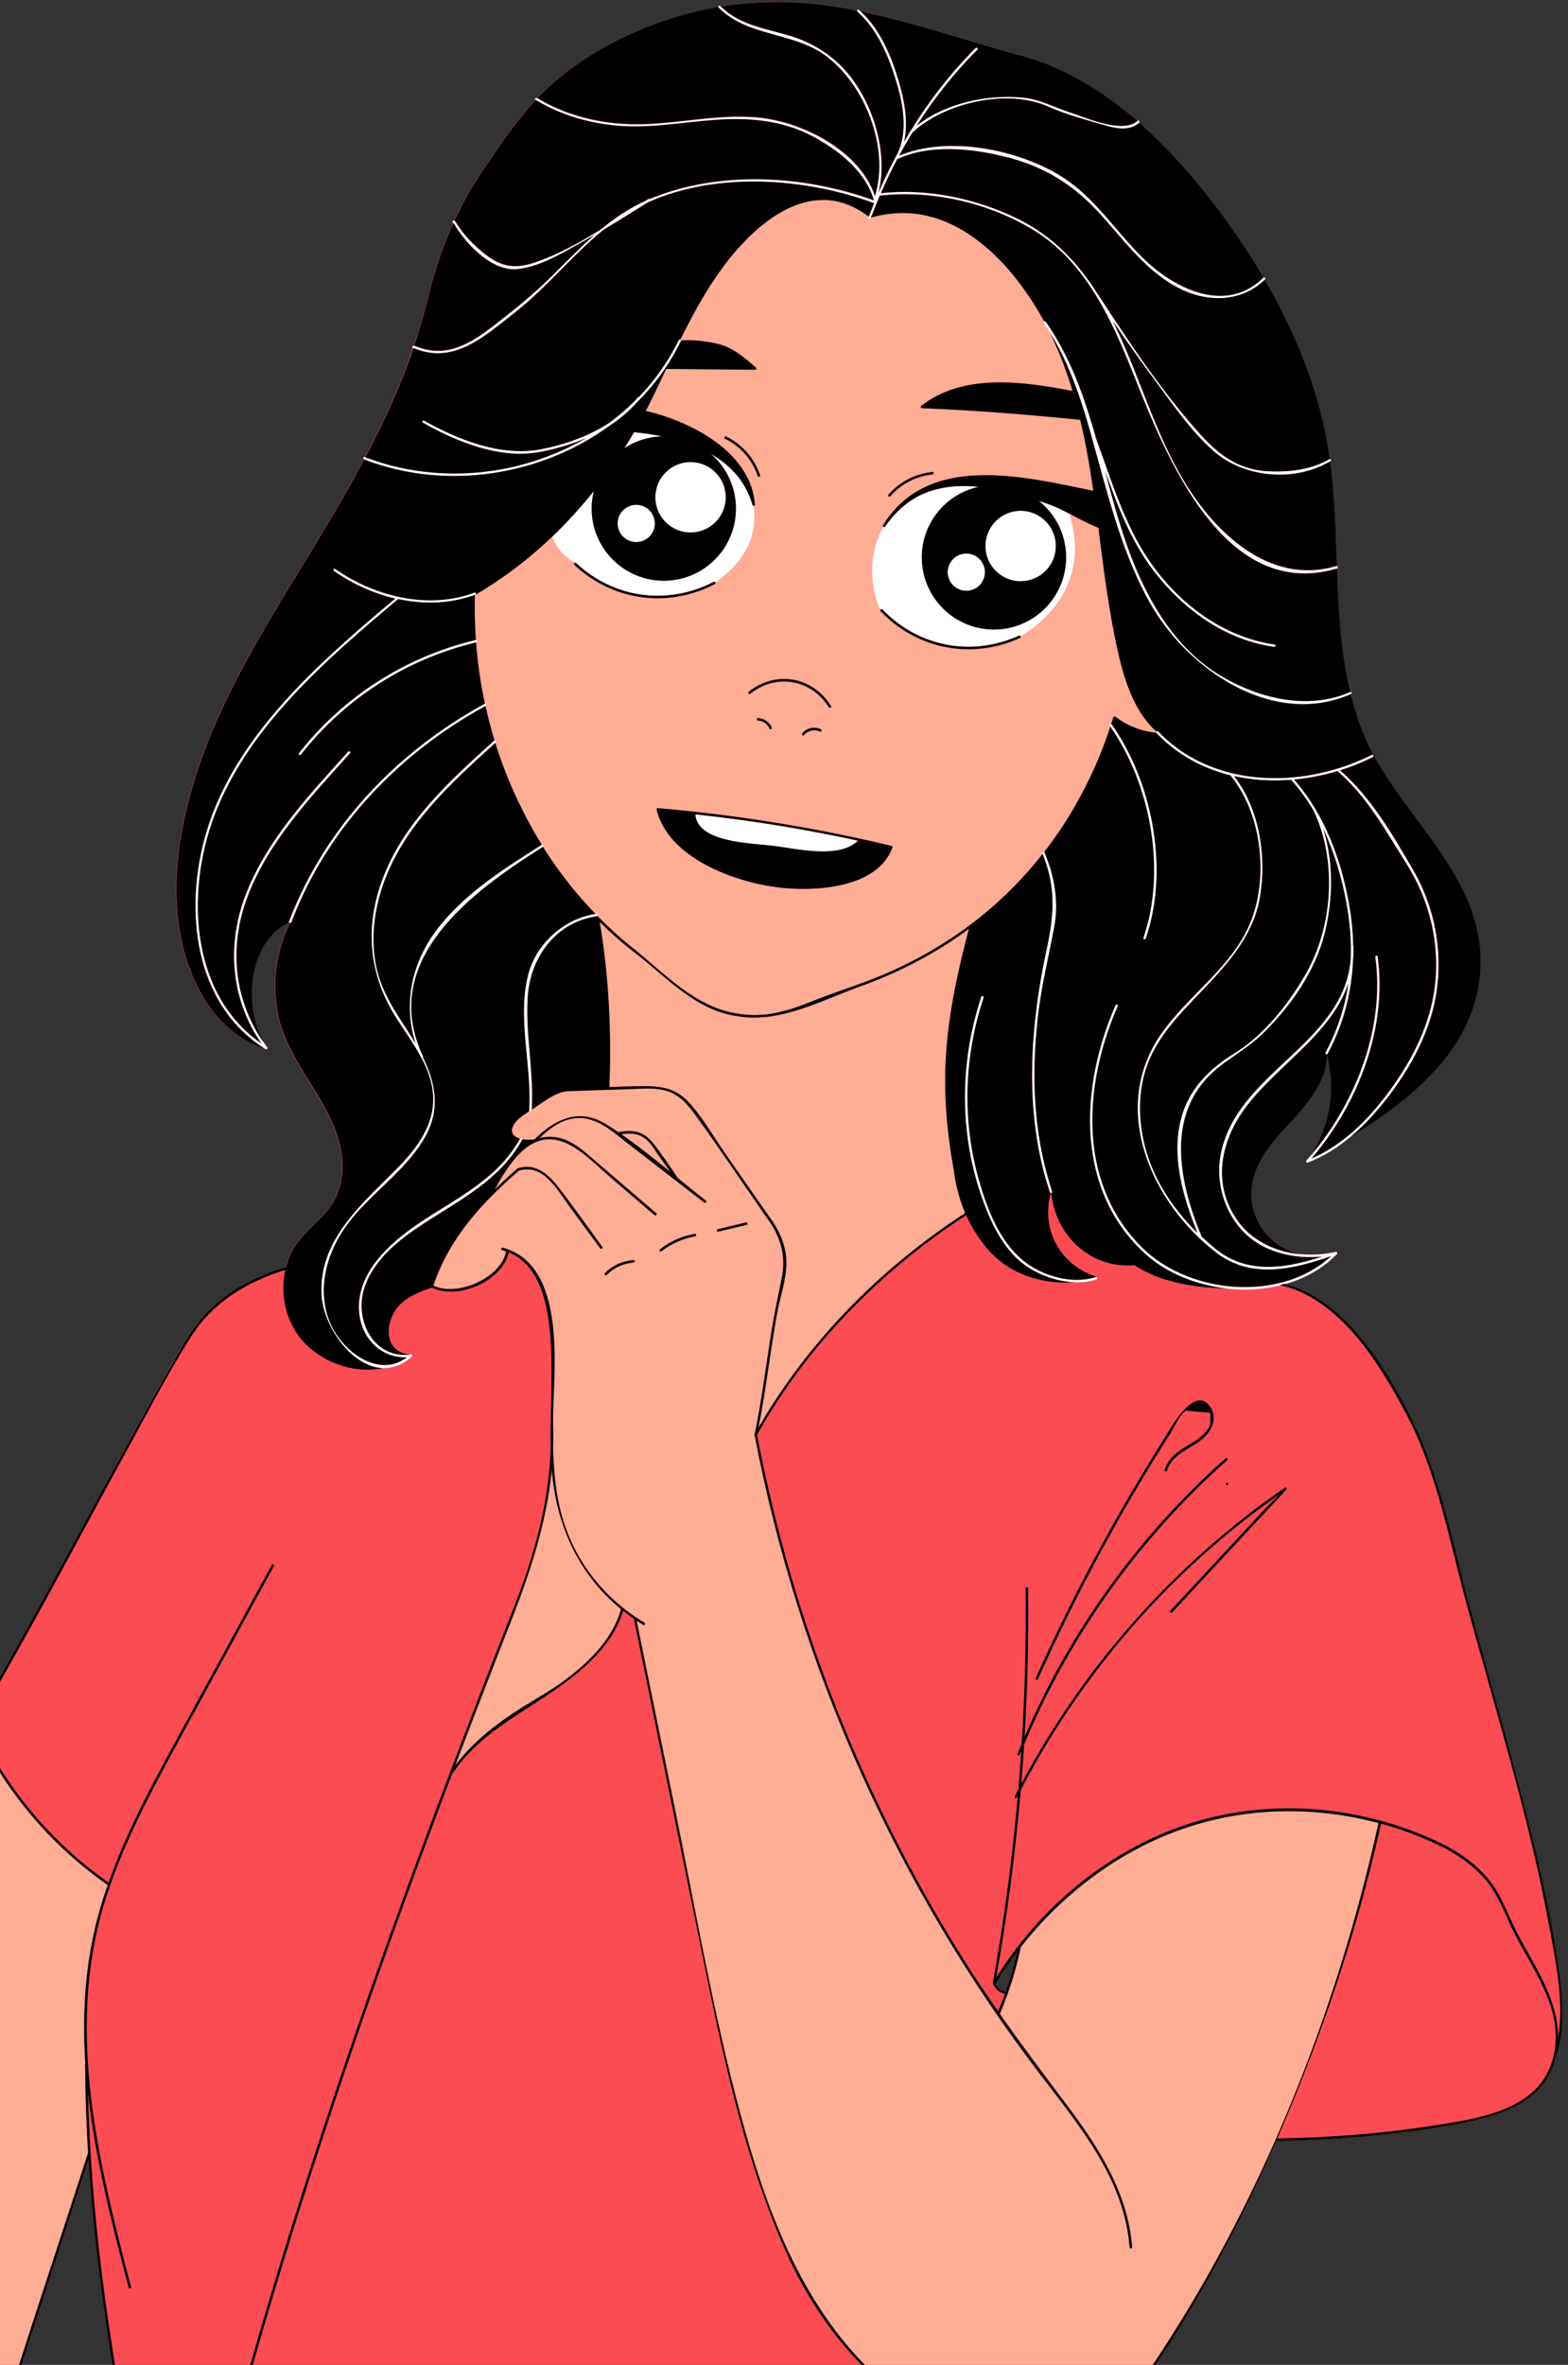 <?xml version="1.0" encoding="UTF-8"?><svg xmlns="http://www.w3.org/2000/svg" xmlns:xlink="http://www.w3.org/1999/xlink" height="450.3" preserveAspectRatio="xMidYMid meet" version="1.0" viewBox="-0.0 -0.4 298.7 450.3" width="298.7" zoomAndPan="magnify"><rect x="-0.0" y="-0.4" width="298.7" height="450.3" fill="#333333" stroke="none"/><g id="change1_1"><path d="M296.34,370.75c-1.69-10.84-4.41-21.52-7.23-32.12c-2.94-11.08-6.13-22.09-9.13-33.15 c-3.23-11.91-5.48-24.33-10.99-35.47c-4.88-9.87-12.81-22.9-24.25-25.92c3.74-1.05,7.18-2.92,9.89-5.7 c0.01-0.01,0.02-0.02,0.03-0.03c0.02-0.03,0.04-0.05,0.05-0.08c0-0.01,0.01-0.02,0.01-0.03c0-0.01,0-0.02,0-0.04 c0-0.03,0-0.06-0.01-0.09c0-0.01-0.01-0.03-0.01-0.04c0-0.01-0.01-0.01-0.01-0.02c0-0.01-0.01-0.01-0.02-0.02c0,0,0,0-0.01-0.01 c-0.03-0.04-0.06-0.06-0.11-0.07c0,0,0,0,0,0c-0.01,0-0.02-0.01-0.02-0.01c-0.01,0-0.02-0.01-0.03-0.01c0,0-0.01,0-0.01,0 c-0.02,0-0.03,0-0.05,0.01c0,0-0.01,0-0.01,0c0,0-0.01,0-0.01,0c-2.04,0.46-4.18,0.62-6.29,0.46c-3.94-0.72-7.42-3.28-8.97-7.37 c-2.34-6.16,0.92-11.51,5-15.94c3.7-4.01,8.76-9.16,8.61-14.76h0c1.71,6.47,0.67,13.37-2.95,19.11c-0.16,0.19-0.33,0.38-0.49,0.57 c-0.02,0.03-0.04,0.05-0.07,0.08c-0.14,0.16-0.27,0.31-0.41,0.47c-0.06,0.07-0.07,0.16-0.05,0.23c0.02,0.1,0.09,0.19,0.2,0.18 c0.02,0,0.05,0,0.07-0.01c0.02-0.01,0.03-0.01,0.05-0.02c0.07-0.03,0.14-0.06,0.22-0.09c0.05-0.02,0.1-0.04,0.15-0.06 c2.9-1.17,5.53-2.87,7.92-4.89c12.51-7.64,24.78-17.94,24.61-33.65c-0.18-17.24-16.71-28.52-22.59-43.65 c-0.88-2.25-1.58-4.53-2.15-6.84c0.02-0.01,0.04-0.02,0.06-0.03c0.25-0.11,0.07-0.46-0.17-0.43c-1.85-7.66-2.26-15.56-2.54-23.5 c0.02-0.01,0.04-0.01,0.05-0.01c0.27-0.08,0.18-0.48-0.07-0.46c-0.23-6.66-0.4-13.33-1.27-19.89c0.03-0.02,0.06-0.03,0.09-0.05 c0.23-0.14,0.07-0.48-0.15-0.44c-0.25-1.81-0.56-3.62-0.93-5.41c-2.12-10.03-6.23-19.73-11.44-28.72c0.02-0.02,0.04-0.03,0.05-0.05 c0.2-0.2-0.08-0.5-0.29-0.36c-2.65-4.54-5.58-8.9-8.69-13.02c-4.33-5.75-9.33-11.51-14.98-16.47c0.23-0.2-0.11-0.54-0.34-0.34 c-0.01,0.01-0.02,0.01-0.03,0.02c-6.81-5.9-14.55-10.62-23.19-12.73c-9.83-2.71-19.52-6.07-29.51-8.14 c-0.1-0.09-0.19-0.18-0.29-0.26c-0.16-0.14-0.36-0.02-0.4,0.13c-1-0.2-1.99-0.39-3-0.56c-7.67-1.31-15.34-1.44-22.91-0.22 c-0.04-0.04-0.09-0.08-0.13-0.12c-0.17-0.18-0.42,0.01-0.4,0.21c-2.54,0.43-5.07,1.01-7.58,1.75c-8.92,2.62-17.51,6.99-24.46,13.22 c-0.84,0.75-1.64,1.56-2.42,2.38c-0.02-0.01-0.04-0.02-0.06-0.03c-0.25-0.15-0.47,0.21-0.27,0.38c-3.88,4.17-7.13,9.06-10.28,13.73 c-2.01,2.98-3.72,6.05-5.18,9.21c-0.18-0.08-0.43,0.11-0.31,0.33c0.03,0.05,0.06,0.1,0.09,0.15c-2.14,4.72-3.74,9.65-4.99,14.84 c-0.7,2.89-1.53,5.73-2.48,8.53c-0.26-0.06-0.46,0.31-0.19,0.42c0.01,0.01,0.03,0.01,0.04,0.02c-2.46,7.18-5.67,14.1-9.2,20.82 c-0.02-0.01-0.03-0.01-0.05-0.02c-0.27-0.1-0.39,0.29-0.17,0.43c-0.44,0.84-0.89,1.69-1.35,2.52 c-10.57,19.51-24.6,37.56-31.11,59.03c-3.08,10.15-4.61,21.41-1.89,31.82c2.13,8.18,6.99,15.99,15.34,18.75 c0.08,0.05,0.16,0.11,0.24,0.16c0.11,0.07,0.21,0.03,0.28-0.04c0.09-0.06,0.13-0.17,0.04-0.28c-0.23-0.31-0.45-0.63-0.67-0.95 c-3.9-6.98-2.97-19.1,4.83-22.85c0.03,0.06,0.1,0.1,0.17,0.11c-2.71,5.53-3.56,11.85-2.18,17.94c1.94,8.54,8.82,14.73,11.32,23.02 c1.63,5.4,1.08,10.65-2.88,14.84c-2.47,2.61-5.13,4.6-6.49,8.05c-0.22,0.55-0.39,1.12-0.54,1.7c-6.21,1.86-11.97,4.85-16.21,9.88 c-2.48,2.94-4.24,6.44-6.14,9.76c-2.26,3.95-4.48,7.92-6.67,11.9C16.93,287.88,8.75,303.53,0,318.88v0.96v16.37v0.89v112.85h3.62 h0.5c4.2-13.06,8.54-26.07,12.75-39.12c0.84,13.1,2.47,26.13,4.57,39.12h0.48h25.73h0.49h115.98h0.66h54.78h0.57 c8.99-13.45,16.5-27.87,22.97-42.7c0.03,0.01,0.06,0.02,0.11,0.02c11-0.16,22.01-1.07,32.86-2.95c7.72-1.34,17.36-3.43,20.02-11.98 c0.11-0.35,0.2-0.69,0.28-1.04c0,0,0,0,0,0C298.7,384.95,297.35,377.23,296.34,370.75z M253.8,160.24 c-0.59-1.49-1.24-2.94-1.97-4.36C252.56,157.3,253.21,158.75,253.8,160.24z M250.59,153.65c-0.57-0.96-1.18-1.9-1.84-2.81 C249.41,151.75,250.02,152.69,250.59,153.65z M204.58,243.77c-0.34,0.03-0.67,0.04-1.01,0.05 C203.91,243.81,204.25,243.79,204.58,243.77C204.58,243.77,204.58,243.77,204.58,243.77z M260.33,256.59 C260.33,256.59,260.33,256.59,260.33,256.59C260.33,256.59,260.32,256.59,260.33,256.59C260.32,256.59,260.32,256.59,260.33,256.59 C260.33,256.59,260.33,256.59,260.33,256.59z M220.3,138.86c-2.93-2.52-4.81-6.43-6.05-10.3 C215.5,132.43,217.37,136.34,220.3,138.86z M200,62.95C200,62.95,200,62.95,200,62.95C200,62.95,200,62.95,200,62.95 C200,62.95,200,62.95,200,62.95z M200.8,243.74c-0.98-0.09-1.95-0.25-2.91-0.47C198.85,243.49,199.82,243.65,200.8,243.74z M113.8,174c0.08,0.08,0.16,0.17,0.24,0.26C113.96,174.18,113.88,174.09,113.8,174C113.8,174,113.79,174,113.8,174z M113.44,173.62 c0,0-0.01,0-0.01,0c-0.26-0.27-0.51-0.56-0.77-0.83C112.92,173.07,113.18,173.35,113.44,173.62z M111.66,83.03 c-0.01,0.01-0.02,0.01-0.03,0.02l0,0C111.64,83.04,111.65,83.04,111.66,83.03z M108.42,84.74l-0.04,0.04 c-0.23,0.11-0.46,0.21-0.69,0.31C107.93,84.97,108.17,84.86,108.42,84.74z M105.17,101.8C105.17,101.8,105.17,101.8,105.17,101.8 c-0.69,0.66-1.39,1.3-2.1,1.93C103.78,103.1,104.48,102.45,105.17,101.8z M103.21,160.45C103.21,160.45,103.21,160.45,103.21,160.45 L103.21,160.45C103.21,160.45,103.21,160.45,103.21,160.45z M99.56,216.54c-0.01,0-0.02,0-0.02,0c0,0,0,0,0,0 C99.54,216.54,99.55,216.54,99.56,216.54z M99.08,216.42C99.07,216.42,99.07,216.42,99.08,216.42c-0.03,0-0.05-0.02-0.07-0.02 C99.03,216.4,99.05,216.41,99.08,216.42z M94.35,141.08C94.35,141.08,94.35,141.08,94.35,141.08 C94.35,141.08,94.35,141.08,94.35,141.08L94.35,141.08z M90.49,112.88L90.49,112.88C90.49,112.88,90.49,112.88,90.49,112.88 C90.49,112.88,90.49,112.88,90.49,112.88z M69.89,260.41c-0.78-0.01-1.55-0.07-2.32-0.19C68.34,260.34,69.11,260.41,69.89,260.41z M191.61,378.78c-0.42,0.04-0.94-0.24-1.22-0.49c-0.3-0.27-0.52-0.63-0.75-0.97c1.26-2.09,2.64-4.11,4.12-6.07 C193.18,373.81,192.47,376.32,191.61,378.78z" fill="#FC4C53"/></g><g id="change2_1"><path d="M127.76,222.8c-3.07-2.51-6.17-5-9.4-7.23c1.82-0.29,3.52-0.19,4.98,1.18c0.88,0.83,1.52,2,2.22,2.98 C126.29,220.77,127.02,221.78,127.76,222.8z M167.73,115.69L167.73,115.69l0,0.01C167.73,115.7,167.73,115.69,167.73,115.69z M90.46,116.82c-0.01-0.41-0.01-0.82-0.01-1.23c0-0.9,0-1.81,0.03-2.72c0,0,0,0,0,0c0.01,0,0.01,0,0.02-0.01 c0.04-0.01,0.07-0.04,0.09-0.06c0.99-0.58,1.96-1.19,2.92-1.81c0.22-0.15,0.45-0.29,0.67-0.44c0.82-0.54,1.62-1.1,2.42-1.67 c0.15-0.11,0.3-0.21,0.45-0.32c0.94-0.68,1.86-1.38,2.76-2.11c0.13-0.1,0.26-0.21,0.39-0.32c0.77-0.62,1.53-1.26,2.27-1.91 c0.2-0.17,0.39-0.34,0.59-0.52c0.71-0.63,1.41-1.27,2.1-1.93c1.56,3.9,4.58,5.02,4.58,5.02c-0.22-0.21-0.56,0.13-0.34,0.34 c7.38,6.9,17.83,8.3,26.8,3.64c0.13-0.07,0.14-0.21,0.08-0.31c7.05-4.97,7.9-10.57,7.23-14.62c0.02,0,0.04,0.01,0.06,0.01 c0.02,0,0.03,0,0.05-0.01c0,0,0,0,0,0c0.08-0.01,0.15-0.07,0.17-0.17c0-0.01,0-0.02,0-0.03c0-0.01,0-0.01,0-0.02 c-0.72-9.94-12.15-15.82-20.79-17.8c0.45-0.85,0.88-1.71,1.3-2.57c0.88-1.81,1.75-3.64,2.61-5.47c0.03,0.02,0.07,0.03,0.11,0.03 c5.6,0.06,11.21,0.1,16.81,0.16c0.19,0,0.33-0.27,0.17-0.4c-2.18-1.87-4.35-3.81-7.19-4.5c-0.57-0.14-1.16-0.26-1.75-0.36 c-0.33-0.06-0.67-0.09-1.01-0.14c-0.26-0.03-0.52-0.08-0.79-0.11c-0.41-0.04-0.81-0.06-1.22-0.08c-0.2-0.01-0.4-0.03-0.59-0.03 c-0.4-0.01-0.8,0.01-1.19,0.03c-0.18,0.01-0.37,0-0.55,0.01c-0.01-0.08-0.06-0.15-0.12-0.19c0.35-0.71,0.71-1.42,1.07-2.13 c0.04-0.07,0.08-0.15,0.11-0.22c0.32-0.64,0.65-1.27,0.99-1.9c0.08-0.14,0.16-0.28,0.23-0.43c0.3-0.56,0.61-1.12,0.92-1.68 c0.11-0.2,0.23-0.39,0.34-0.58c0.29-0.5,0.57-1,0.87-1.49c0.15-0.26,0.31-0.5,0.47-0.76c0.26-0.43,0.52-0.86,0.8-1.28 c0.2-0.31,0.41-0.61,0.62-0.92c0.24-0.36,0.48-0.73,0.73-1.08c0.27-0.38,0.55-0.75,0.82-1.13c0.2-0.27,0.4-0.55,0.6-0.83 c0.49-0.64,0.99-1.28,1.52-1.9c0.21-0.25,0.41-0.49,0.63-0.73c0.09-0.1,0.19-0.21,0.28-0.31c0.12-0.14,0.24-0.28,0.37-0.41 c0.15-0.16,0.3-0.32,0.45-0.48c0.07-0.07,0.14-0.15,0.21-0.22c0.18-0.19,0.36-0.37,0.54-0.56c0.05-0.05,0.09-0.09,0.13-0.14 c0.2-0.21,0.41-0.41,0.62-0.61c0.02-0.02,0.05-0.05,0.07-0.07c0.23-0.22,0.47-0.44,0.7-0.65c0,0,0,0,0,0 c6.21-5.64,14.11-8.9,21.8-2.9c0,0,0,0,0,0c-0.01,0.03-0.02,0.06-0.03,0.08c-0.11,0.29,0.35,0.41,0.46,0.13c0,0,0,0,0,0c0,0,0,0,0,0 c0.5-0.14,1-0.26,1.49-0.37c0.16-0.03,0.32-0.06,0.48-0.09c0.33-0.06,0.67-0.12,1-0.17c0.18-0.03,0.37-0.05,0.55-0.07 c0.31-0.04,0.61-0.07,0.91-0.09c0.19-0.01,0.37-0.03,0.56-0.04c0.3-0.02,0.6-0.02,0.91-0.02c0.17,0,0.35,0,0.52,0 c0.33,0.01,0.67,0.02,1,0.05c0.13,0.01,0.27,0.01,0.4,0.02c0.46,0.04,0.92,0.09,1.37,0.16c0.09,0.01,0.17,0.03,0.25,0.05 c0.37,0.06,0.73,0.13,1.09,0.21c0.16,0.04,0.32,0.08,0.48,0.12c0.28,0.07,0.57,0.14,0.85,0.22c0.17,0.05,0.35,0.1,0.52,0.16 c0.27,0.08,0.53,0.17,0.79,0.27c0.17,0.06,0.34,0.12,0.52,0.19c0.26,0.1,0.53,0.21,0.79,0.32c0.16,0.07,0.32,0.13,0.48,0.21 c0.29,0.13,0.58,0.27,0.87,0.42c0.12,0.06,0.24,0.12,0.36,0.18c0.4,0.21,0.79,0.42,1.18,0.65c0.14,0.08,0.28,0.17,0.42,0.26 c0.25,0.15,0.5,0.31,0.75,0.47c0.17,0.11,0.34,0.23,0.51,0.34c0.21,0.15,0.43,0.29,0.64,0.45c0.18,0.13,0.35,0.26,0.53,0.39 c0.2,0.15,0.4,0.3,0.6,0.46c0.18,0.14,0.35,0.28,0.53,0.42c0.19,0.16,0.38,0.32,0.57,0.48c0.17,0.15,0.35,0.3,0.52,0.45 c0.19,0.17,0.37,0.34,0.56,0.51c0.32,0.29,0.63,0.59,0.94,0.9c0.16,0.16,0.33,0.32,0.49,0.49c0.19,0.19,0.38,0.39,0.57,0.59 c0.14,0.15,0.28,0.29,0.42,0.44c0.19,0.21,0.38,0.42,0.56,0.63c0.13,0.14,0.26,0.29,0.38,0.44c0.19,0.22,0.38,0.44,0.56,0.67 c0.11,0.14,0.23,0.28,0.34,0.41c0.19,0.24,0.38,0.47,0.57,0.72c0.09,0.12,0.18,0.23,0.27,0.35c0.98,1.27,1.9,2.59,2.76,3.94 c0.05,0.08,0.1,0.16,0.15,0.24c0.19,0.31,0.38,0.61,0.57,0.92c0.05,0.09,0.11,0.17,0.16,0.26c0.19,0.31,0.37,0.62,0.55,0.94 c0.04,0.07,0.08,0.15,0.13,0.22c0.19,0.33,0.38,0.67,0.56,1c0,0,0,0,0,0c-0.12,0.05-0.19,0.18-0.1,0.32 c0.43,0.61,0.84,1.24,1.23,1.87c0,0,0,0,0,0c0.33,0.66,0.63,1.31,0.93,1.97c0.05,0.1,0.09,0.21,0.14,0.31 c0.28,0.64,0.56,1.27,0.81,1.9c0.92,2.27,1.72,4.58,2.42,6.9c-9.39-1.81-20.84-3.46-28.86,2.87c-0.17,0.14-0.02,0.4,0.17,0.4 c10.08,0.41,20.13,1.2,30.16,2.22c1.06,4.45,1.83,8.97,2.49,13.52c-13.25-2.71-31.51-7.36-40.06,6.56 c-0.09,0.13-0.02,0.25,0.08,0.31c0,0-4.5,6.82-0.54,16.06c6.99,7.29,17.36,9.25,26.56,5.09c0.14-0.06,0.15-0.2,0.09-0.3h0 c0,0,14.46-7.47,9.29-23.38c1.82,0.95,3.62,1.95,5.54,2.7c1.07,8.28,2.06,16.58,3.98,24.67c0.07,0.31,0.15,0.62,0.23,0.94 c0.05,0.19,0.1,0.39,0.15,0.58c0.03,0.12,0.06,0.24,0.1,0.37c0.07,0.25,0.14,0.51,0.22,0.77c0.02,0.06,0.04,0.13,0.05,0.19 c0.09,0.29,0.18,0.59,0.27,0.88c0.01,0.03,0.02,0.05,0.02,0.08c1.24,3.87,3.12,7.78,6.05,10.3c-0.07,0.07-0.09,0.18-0.03,0.28 c-0.35-0.04-0.71-0.09-1.05-0.15c0,0-0.01,0-0.01,0c-0.34-0.06-0.68-0.13-1.02-0.21c-0.02,0-0.03-0.01-0.05-0.01 c-0.32-0.08-0.64-0.17-0.95-0.26c-0.04-0.01-0.08-0.03-0.12-0.04c-0.29-0.09-0.58-0.19-0.86-0.3c-0.07-0.03-0.14-0.06-0.21-0.09 c-0.25-0.1-0.51-0.21-0.76-0.32c-0.11-0.05-0.21-0.11-0.32-0.16c-0.21-0.1-0.42-0.21-0.62-0.32c-0.16-0.09-0.32-0.2-0.48-0.29 c-0.15-0.09-0.29-0.17-0.44-0.27c-0.3-0.2-0.6-0.42-0.9-0.64c0,0-0.01,0-0.01-0.01c-0.11-0.08-0.29-0.07-0.36,0.08 c-0.02,0.02-0.03,0.05-0.03,0.08c-0.13,0.42-0.27,0.84-0.41,1.26c-0.18-0.04-0.39,0.15-0.26,0.34c0.03,0.05,0.07,0.1,0.1,0.15 c0,0,0,0,0,0c-2.83,8.68-7.07,16.76-12.6,23.88c-0.17-0.1-0.44,0.02-0.35,0.24c0.02,0.05,0.03,0.09,0.05,0.14c0,0,0,0,0,0 c-0.5,0.64-1.01,1.26-1.53,1.89c-0.01,0.02-0.03,0.03-0.04,0.05c-1.46,1.73-2.99,3.39-4.61,4.99c-0.16,0.15-0.31,0.31-0.46,0.46 c-0.38,0.37-0.76,0.72-1.15,1.08c-0.32,0.3-0.65,0.6-0.98,0.9c-0.33,0.3-0.66,0.59-0.99,0.88c-0.43,0.38-0.87,0.74-1.32,1.11 c-0.27,0.22-0.53,0.44-0.8,0.66c-0.73,0.59-1.47,1.16-2.23,1.72c-5.92,4.38-12.47,7.91-19.37,10.5c-3.54,1.33-7.11,2.47-10.62,3.89 c-4.59,1.86-9.05,3.16-14.05,2.26c-8.03-1.16-14.08-7.84-20.17-12.7c-2.18-1.74-4.24-3.61-6.2-5.59c-0.01-0.02-0.03-0.03-0.04-0.04 c-0.08-0.08-0.16-0.17-0.24-0.26c0.13-0.13,0.01-0.43-0.24-0.4c-0.04,0.01-0.08,0.01-0.12,0.02c-0.26-0.27-0.52-0.55-0.78-0.83 c-0.52-0.56-1.04-1.11-1.55-1.68c-0.33-0.38-0.65-0.77-0.98-1.15c-0.47-0.55-0.94-1.1-1.4-1.67c-0.4-0.5-0.79-1.02-1.18-1.54 c-0.35-0.46-0.72-0.92-1.06-1.39c-0.73-1-1.44-2.02-2.12-3.05c-0.32-0.48-0.61-0.97-0.92-1.46c0.22-0.17,0-0.54-0.25-0.4 c0,0,0,0,0,0c-0.45-0.73-0.89-1.46-1.32-2.2c-0.04-0.07-0.08-0.13-0.12-0.2c-2.16-3.74-4.01-7.64-5.57-11.66 c-0.06-0.16-0.12-0.32-0.18-0.47c-0.27-0.7-0.52-1.41-0.77-2.12c-0.06-0.17-0.12-0.34-0.18-0.52c-0.25-0.73-0.5-1.47-0.73-2.21 c0,0,0,0,0,0c0.03-0.02,0.05-0.05,0.08-0.07c0.19-0.17-0.02-0.43-0.22-0.39h0c-0.33-1.08-0.64-2.17-0.93-3.26c0,0,0-0.01,0-0.01 c-0.29-1.09-0.55-2.19-0.8-3.29c0.02-0.01,0.04-0.02,0.05-0.03c0.24-0.13,0.07-0.47-0.15-0.44c-0.2-0.93-0.39-1.87-0.56-2.81 c-0.01-0.05-0.02-0.11-0.03-0.16c-0.16-0.9-0.31-1.81-0.44-2.72c-0.01-0.09-0.03-0.18-0.04-0.27c-0.13-0.89-0.24-1.78-0.34-2.68 c-0.01-0.09-0.02-0.18-0.03-0.28c-0.1-0.91-0.18-1.83-0.25-2.74c0.01,0,0.02-0.01,0.03-0.01c0.27-0.07,0.19-0.46-0.06-0.46 c0,0,0,0,0,0c-0.08-1.16-0.13-2.32-0.17-3.49C90.48,117.59,90.47,117.2,90.46,116.82z M169.6,94.09c2.1-2.37,4.88-3.82,8.03-4.15 c0.3-0.03,0.3-0.51,0-0.47c-3.27,0.35-6.18,1.83-8.36,4.29C169.06,93.98,169.4,94.32,169.6,94.09z M144.33,90.21 c0.1,0.29,0.56,0.16,0.46-0.13c-1.1-3.24-3.37-5.85-6.45-7.36c-0.27-0.13-0.51,0.28-0.24,0.41 C141.06,84.59,143.27,87.08,144.33,90.21z M142.96,131.67c4.9-3.91,11.65-2.72,14.93,2.61c0.16,0.26,0.57,0.02,0.41-0.24 c-3.47-5.62-10.52-6.83-15.68-2.71C142.39,131.53,142.73,131.86,142.96,131.67z M156.4,138.47c-1.22-0.58-2.67-0.29-3.55,0.74 c-0.2,0.23,0.14,0.57,0.34,0.34c0.74-0.87,1.94-1.16,2.98-0.67C156.43,139.01,156.67,138.6,156.4,138.47z M147,138.1 c-0.46-1.04-1.46-1.7-2.59-1.77c-0.3-0.02-0.3,0.46,0,0.47c0.97,0.06,1.79,0.65,2.18,1.53C146.72,138.62,147.12,138.38,147,138.1z M125.09,153.78c2.21,9.11,14.53,13.62,22.68,14.72c6.92,0.94,19.32,0.44,22.23-7.55c0.04-0.12-0.05-0.26-0.17-0.29 c-12.37-2.95-24.89-5.12-37.52-6.5c-0.05-0.02-0.1-0.03-0.15-0.02c-2.28-0.25-4.56-0.48-6.85-0.67c-0.13-0.01-0.2,0.07-0.22,0.16 C125.08,153.68,125.08,153.73,125.09,153.78z M184.58,176.46c-6.26,4.61-13.2,8.26-20.51,10.88c-7.54,2.7-15.52,7.2-23.74,5.72 c-7.9-1.15-13.32-7.39-19.36-12.03c-2.37-1.82-4.61-3.79-6.73-5.9c1.75,10.37,2.26,20.95,1.84,31.45c2.16-0.08,4.32-0.15,6.48-0.17 c3.2-0.02,6.07,0.41,8.38,2.8c2.78,2.88,4.85,6.63,7.13,9.91c2.78,3.99,5.55,7.98,8.33,11.96c1.95,2.6,3.37,5.54,3.4,8.85 c0.03,3.27-1.22,6.66-1.79,9.87c-1.28,7.2-2.1,14.48-3.51,21.65c9.53-16.56,23.4-30.49,39.39-40.88c-1.11-2.58-1.8-5.28-2.15-8.05 c-1.34-7.29-1.99-14.66-1.51-22.08C180.73,192.31,182.5,184.33,184.58,176.46z M262.62,346.72c0,0.01,0,0.01-0.01,0.01 c-4.49,20.35-11,40.7-19.52,60.1c-0.08,0.05-0.11,0.14-0.1,0.23c-6.61,15.01-14.42,29.45-23.42,42.88h-54.78 c-12.69-12.89-19.04-30.39-23.68-47.56c-5.31-19.64-8.73-39.85-12.79-59.77c-2.34-11.48-4.68-22.96-7.02-34.44 c0.41,0.27,0.82,0.55,1.25,0.8c0.26,0.16,0.5-0.25,0.24-0.41c-6.33-3.78-11.37-9.36-14.27-16.16c-2.32-5.43-2.99-11.24-3.13-17.08 c0.06-1.7,0.06-3.41-0.01-5.15c0.01-0.52,0.02-1.04,0.03-1.56c0.18-9.11,2.41-28.17-9.58-31.44c-0.29-0.08-0.42,0.38-0.13,0.46 c0.27,0.07,0.53,0.16,0.79,0.25c-0.02,0.03-0.04,0.06-0.05,0.1c-1.1,4.99-9.29,8.61-13.86,6.39c3.08-9.1,9.18-15.69,16.29-21.89 c4.74-1.44,7.49,3.89,9.79,7.02c1.9,2.58,3.8,5.16,5.7,7.75c0.18,0.24,0.59,0.01,0.41-0.24c-2.82-3.83-5.54-7.75-8.46-11.49 c-1.94-2.48-4.33-4.51-7.62-3.48c-0.04,0.01-0.07,0.03-0.09,0.05c0,0-0.01,0-0.01,0.01c-1.5,1.31-2.95,2.63-4.34,3.99 c3.05-5.43,7.38-12.38,14.55-8.39c2.87,1.6,5.33,4.18,7.82,6.31c2.69,2.31,5.39,4.62,8.09,6.93c0.23,0.2,0.57-0.14,0.34-0.34 c-3.8-3.26-7.61-6.52-11.41-9.78c-2.28-1.94-4.74-4.35-7.87-4.71c-1.07-0.12-2.06-0.05-2.97,0.18c2.17-2.07,4.68-3.94,7.84-3.83 c3.55,0.13,6.5,2.92,9.13,4.95c4.81,3.71,9.61,7.43,14.42,11.15c0.24,0.18,0.58-0.15,0.34-0.34c-1.8-1.39-3.58-2.84-5.37-4.31 c-1.55-2.27-3.1-4.64-4.82-6.78c-1.78-2.21-3.85-2.47-6.52-1.97c-0.74-0.5-1.49-0.99-2.24-1.46c-5.16-3.21-9.72-1.1-13.69,2.81 c-0.16,0.03-0.32,0.06-0.49,0.07c-0.05,0.01-0.1,0.01-0.15,0.01c-0.13,0.01-0.27,0.02-0.4,0.02c-0.05,0-0.1,0-0.15,0 c-0.17,0-0.33-0.01-0.5-0.02c-0.02,0-0.03,0-0.05,0c-0.19-0.02-0.38-0.05-0.57-0.08c-0.01,0-0.02,0-0.02-0.01 c0.05-0.24-0.3-0.41-0.43-0.17c-0.01,0.02-0.02,0.04-0.03,0.05c-0.02-0.01-0.05-0.02-0.07-0.02c-0.12-0.04-0.24-0.08-0.36-0.13 c-0.04-0.02-0.08-0.04-0.12-0.06c-0.1-0.05-0.2-0.11-0.29-0.17c-0.03-0.02-0.07-0.04-0.1-0.07c-0.1-0.07-0.18-0.15-0.26-0.24 c-0.01-0.02-0.03-0.03-0.05-0.05c-0.09-0.1-0.16-0.22-0.21-0.34c-0.01-0.03-0.01-0.06-0.02-0.08c-0.03-0.1-0.06-0.2-0.06-0.3 c0-0.05,0-0.1,0-0.14c0-0.1,0.02-0.2,0.04-0.3c0.01-0.06,0.03-0.11,0.05-0.17c0.04-0.11,0.09-0.23,0.15-0.35 c0.03-0.06,0.05-0.11,0.08-0.17c0.11-0.18,0.23-0.37,0.4-0.58c0.15-0.18,0.31-0.35,0.49-0.52c0.04-0.04,0.09-0.08,0.14-0.12 c0.18-0.16,0.36-0.31,0.56-0.46c0,0,0,0,0.01,0c0.2-0.15,0.41-0.3,0.63-0.45c0.06-0.04,0.11-0.08,0.17-0.11 c0.2-0.13,0.4-0.27,0.6-0.4c0.1,0.16,0.42,0.12,0.44-0.13c0-0.05,0-0.11,0.01-0.16c0,0,0,0,0,0c0.16-0.1,0.31-0.2,0.46-0.3 c1.75-1.19,4.12-3.03,6.3-3.21c4.07-0.14,8.15-0.28,12.22-0.41c2.09-0.07,4.34-0.28,6.39,0.25c2.54,0.66,4.13,2.4,5.6,4.43 c4.7,6.46,9.14,13.13,13.71,19.69c2.68,3.56,3.83,7.28,2.92,11.7c-0.69,3.34-1.39,6.66-1.93,10.03c-1.06,6.56-1.85,13.17-3.22,19.68 c-0.01,0.04-0.01,0.07,0,0.11c0,0.01,0,0.01,0,0.02c8.46,44.09,27.14,85.99,54.38,121.68c7.52,9.85,16.09,20.04,17.05,32.93 c0.02,0.3,0.5,0.31,0.47,0c-0.77-10.28-6.36-18.97-12.4-27.01c-4.33-5.77-8.66-11.51-12.79-17.4c0.55-1.29,1.05-2.59,1.51-3.91 c0.04-0.05,0.06-0.11,0.06-0.17c0.99-2.82,1.79-5.69,2.41-8.62c0,0,0-0.01,0-0.01c8.05-10.31,19.07-18.56,31.41-22.72 C237.71,343.64,250.61,343.49,262.62,346.72z M120.66,239.53c-2.08,0.16-3.95,1.01-5.42,2.48c-0.22,0.22,0.12,0.55,0.34,0.34 c1.38-1.39,3.13-2.2,5.08-2.34C120.96,239.99,120.97,239.51,120.66,239.53z M132.32,234.56c-2.42,0.43-4.62,1.4-6.57,2.89 c-0.24,0.18,0,0.6,0.24,0.41c1.91-1.47,4.08-2.43,6.45-2.85C132.74,234.96,132.62,234.5,132.32,234.56z M142.1,232.37 c-1.79,0.43-3.57,0.85-5.36,1.28c-0.3,0.07-0.17,0.53,0.13,0.46c1.79-0.43,3.57-0.85,5.36-1.28 C142.53,232.76,142.4,232.3,142.1,232.37z M105.11,279.44c-0.98,10.05-4.09,19.53-7.88,29.16c-3.55,9.03-7.05,18.08-10.5,27.15 c4.15-5.53,9.83-9.37,15.76-12.88c6.36-3.76,13.76-9.42,15.81-16.87C110.28,299.45,105.96,289.98,105.11,279.44z M0,337.1v112.85 h3.62c4.33-13.45,8.81-26.85,13.13-40.29c0.01-0.03,0.03-0.06,0.04-0.08c-0.34-5.65-0.54-11.32-0.56-17.01 c0-0.05,0.01-0.08,0.03-0.11c-0.63-9.8,0-19.62,2.78-29.3c0.45-1.57,0.95-3.12,1.49-4.66c-0.03,0-0.07-0.02-0.1-0.04 C12.35,352.82,5.28,345.43,0,337.1z" fill="#FFAD94"/></g><g id="change3_1"><path d="M167.69,115.83c0.02,0.05,0.04,0.1,0.06,0.15C167.7,115.93,167.68,115.88,167.69,115.83z M194.4,120.77 L194.4,120.77c0,0,14.46-7.47,9.29-23.38c-1.24-0.64-2.48-1.26-3.8-1.74c-0.66-0.25-1.34-0.47-2.01-0.69 c3.17,2.52,5.2,6.4,5.2,10.76c0,7.59-6.15,13.74-13.74,13.74c-7.59,0-13.74-6.15-13.74-13.74c0-6.59,4.64-12.09,10.82-13.42 c0.01,0,0.02,0,0.02-0.01c-0.11-0.01-0.22-0.02-0.32-0.03c-0.22-0.02-0.44-0.04-0.65-0.05c-0.27-0.02-0.54-0.03-0.81-0.05 c-0.21-0.01-0.42-0.02-0.63-0.02c-0.3-0.01-0.59,0-0.89,0c-0.17,0-0.35,0-0.52,0.01c-0.45,0.02-0.9,0.05-1.34,0.09 c-0.14,0.01-0.29,0.04-0.43,0.06c-0.31,0.04-0.62,0.08-0.93,0.13c-0.18,0.03-0.35,0.07-0.53,0.1c-0.27,0.05-0.54,0.11-0.81,0.18 c-0.18,0.04-0.36,0.09-0.54,0.14c-0.26,0.07-0.53,0.16-0.78,0.24c-0.17,0.06-0.34,0.11-0.51,0.17c-0.28,0.1-0.56,0.22-0.84,0.34 c-0.14,0.06-0.28,0.11-0.41,0.18c-0.4,0.19-0.8,0.39-1.19,0.62c-0.07,0.04-0.13,0.09-0.2,0.13c-0.33,0.19-0.65,0.4-0.96,0.62 c-0.13,0.09-0.26,0.19-0.39,0.29c-0.25,0.18-0.49,0.37-0.73,0.57c-0.14,0.12-0.28,0.24-0.41,0.36c-0.23,0.2-0.45,0.42-0.67,0.64 c-0.13,0.13-0.26,0.26-0.39,0.4c-0.23,0.25-0.46,0.51-0.68,0.78c-0.11,0.13-0.21,0.25-0.32,0.38c-0.32,0.41-0.64,0.83-0.94,1.28 c-0.08,0.13-0.23,0.13-0.33,0.07c0,0-4.44,6.75-0.6,15.91c0-0.05,0.02-0.09,0.04-0.13l0-0.02l0.01,0.01 c0.08-0.11,0.23-0.17,0.35-0.04c6.84,7.13,16.98,9.08,25.99,5.02C194.21,120.6,194.34,120.67,194.4,120.77z M180.53,108.55 c0,1.96,1.59,3.55,3.55,3.55c1.96,0,3.55-1.59,3.55-3.55c0-1.96-1.59-3.55-3.55-3.55C182.12,105.01,180.53,106.59,180.53,108.55z M187.72,103.56c0,3.7,3,6.71,6.71,6.71s6.71-3,6.71-6.71c0-3.7-3-6.71-6.71-6.71S187.72,99.86,187.72,103.56z M126.25,82.7 c-0.02,0-0.04-0.01-0.06-0.01c-0.83-0.17-1.67-0.31-2.5-0.44c-0.16-0.02-0.32-0.04-0.47-0.07c-0.82-0.11-1.63-0.21-2.43-0.28 c-0.6,1.03-1.22,2.04-1.86,3.04c0,0,0,0,0,0c2.11-1.39,4.62-2.21,7.31-2.25C126.24,82.7,126.25,82.7,126.25,82.7z M69.4,87.1 c0.13,0.05,0.27,0.09,0.4,0.14c0.87,0.33,1.76,0.63,2.65,0.9c0.27,0.08,0.55,0.16,0.82,0.24c0.64,0.18,1.28,0.36,1.92,0.51 c0.3,0.07,0.6,0.15,0.91,0.21c0.69,0.15,1.38,0.29,2.08,0.41c0.23,0.04,0.45,0.09,0.68,0.12c0.91,0.15,1.82,0.26,2.74,0.36 c0.22,0.02,0.44,0.03,0.67,0.05c0.71,0.06,1.41,0.11,2.12,0.14c0.32,0.01,0.63,0.02,0.95,0.03c0.64,0.02,1.29,0.02,1.93,0.01 c0.3,0,0.6-0.01,0.9-0.02c0.84-0.03,1.68-0.08,2.52-0.15c0.08-0.01,0.17-0.01,0.25-0.02c0.91-0.08,1.82-0.19,2.73-0.32 c0.3-0.04,0.6-0.1,0.89-0.14c0.63-0.1,1.26-0.21,1.88-0.34c0.32-0.06,0.65-0.13,0.97-0.2c0.65-0.14,1.29-0.3,1.93-0.47 c0.26-0.07,0.53-0.13,0.79-0.2c0.87-0.24,1.74-0.51,2.6-0.8c0.23-0.08,0.45-0.16,0.68-0.24c0.65-0.23,1.29-0.47,1.93-0.72 c0.31-0.12,0.62-0.25,0.92-0.38c2.51-1.06,4.94-2.32,7.24-3.78c0.25-0.16,0.49-0.32,0.74-0.48c0.72-0.47,1.43-0.96,2.12-1.47 c1.8-1.18,3.44-2.56,4.83-4.13c1.71-1.68,3.28-3.5,4.7-5.45c0.63-0.87,1.24-1.76,1.8-2.69c0.66-1.07,1.27-2.17,1.83-3.3 c0.06-0.12,0.13-0.23,0.18-0.36c0.02-0.04,0.02-0.09,0.02-0.13c0,0,0,0,0-0.01c-0.01-0.08-0.06-0.15-0.12-0.19 c-0.1-0.06-0.24-0.05-0.31,0.08c-0.64,1.32-1.35,2.6-2.12,3.83c-1.59,2.55-3.43,4.89-5.48,7.02c-0.06-0.01-0.13,0.01-0.19,0.07 c-0.2,0.25-0.41,0.49-0.63,0.73c-1.47,1.45-3.05,2.8-4.7,4.04c-3.93,2.59-8.6,4.23-13.08,5.1c-7.59,1.47-15.77-1.76-22.29-5.44 c-0.27-0.15-0.51,0.26-0.24,0.41c6.34,3.59,14.38,6.87,21.81,5.65c0.69-0.11,1.38-0.25,2.08-0.41c0.21-0.05,0.42-0.1,0.63-0.15 c0.51-0.12,1.03-0.25,1.54-0.4c0.21-0.06,0.43-0.12,0.64-0.18c1.48-0.44,2.96-0.96,4.39-1.59c-0.01,0.01-0.02,0.01-0.03,0.02l0,0 c-1.05,0.61-2.12,1.16-3.21,1.69l-0.04,0.04c-0.23,0.11-0.46,0.21-0.69,0.31c-0.41,0.19-0.83,0.38-1.25,0.56 c-0.37,0.16-0.74,0.31-1.11,0.46c-0.42,0.17-0.84,0.34-1.27,0.5c-0.38,0.14-0.77,0.27-1.15,0.4c-0.43,0.15-0.85,0.3-1.28,0.44 c-0.4,0.13-0.81,0.23-1.21,0.35c-0.5,0.14-1,0.29-1.51,0.42c-0.72,0.18-1.45,0.36-2.17,0.51c-0.39,0.08-0.79,0.14-1.18,0.22 c-0.45,0.08-0.91,0.17-1.36,0.24c-0.4,0.06-0.81,0.11-1.22,0.16c-0.45,0.06-0.9,0.12-1.36,0.17c-0.41,0.04-0.81,0.07-1.22,0.1 c-0.46,0.04-0.91,0.07-1.37,0.09c-0.4,0.02-0.81,0.03-1.21,0.04c-0.46,0.01-0.92,0.02-1.39,0.02c-0.4,0-0.8-0.01-1.2-0.02 c-0.47-0.01-0.94-0.03-1.4-0.06c-0.39-0.02-0.79-0.05-1.18-0.08c-0.48-0.04-0.95-0.09-1.43-0.14c-0.38-0.04-0.77-0.08-1.15-0.14 c-0.49-0.07-0.97-0.14-1.46-0.22c-0.37-0.06-0.73-0.12-1.1-0.19c-0.51-0.1-1.01-0.21-1.52-0.32c-0.34-0.08-0.68-0.15-1.01-0.23 c-0.56-0.14-1.11-0.3-1.67-0.46c-0.28-0.08-0.56-0.15-0.83-0.24c-0.83-0.26-1.65-0.54-2.46-0.84c-0.15-0.06-0.3-0.1-0.45-0.16 c-0.02-0.01-0.03-0.01-0.05-0.02c-0.27-0.1-0.39,0.29-0.17,0.43C69.37,87.09,69.38,87.1,69.4,87.1z M117.65,99.27 c0,1.96,1.59,3.55,3.55,3.55c1.96,0,3.55-1.59,3.55-3.55c0-1.96-1.59-3.55-3.55-3.55C119.24,95.72,117.65,97.31,117.65,99.27z M131.55,100.99c3.7,0,6.71-3,6.71-6.71s-3-6.71-6.71-6.71s-6.71,3-6.71,6.71S127.85,100.99,131.55,100.99z M136.3,110.49 c7.05-4.97,7.9-10.57,7.23-14.62c-0.08-0.01-0.15-0.05-0.18-0.15c-0.16-0.59-0.36-1.15-0.58-1.69c-0.08-0.19-0.17-0.36-0.25-0.54 c-0.16-0.34-0.31-0.69-0.49-1.01c-0.11-0.21-0.24-0.4-0.37-0.6c-0.17-0.28-0.34-0.55-0.52-0.82c-0.15-0.21-0.3-0.4-0.46-0.6 c-0.18-0.24-0.37-0.47-0.57-0.69c-0.17-0.2-0.36-0.39-0.54-0.58c-0.2-0.2-0.4-0.4-0.6-0.6c-0.2-0.19-0.41-0.37-0.62-0.54 c-0.21-0.18-0.42-0.35-0.64-0.52c-0.23-0.17-0.45-0.34-0.69-0.51c-0.22-0.15-0.44-0.3-0.66-0.44c-0.25-0.16-0.49-0.31-0.75-0.46 c-0.08-0.05-0.16-0.11-0.25-0.16c0.01,0.01,0.03,0.03,0.04,0.04c2.94,2.52,4.8,6.25,4.8,10.43c0,7.59-6.15,13.74-13.74,13.74 c-7.59,0-13.74-6.15-13.74-13.74c0-1.15,0.14-2.27,0.41-3.33c0,0,0,0,0,0c-0.73,0.92-1.48,1.81-2.25,2.7 c-0.15,0.17-0.3,0.34-0.45,0.51c-0.64,0.72-1.28,1.44-1.94,2.14c-0.16,0.17-0.31,0.33-0.46,0.5c-0.8,0.84-1.62,1.67-2.46,2.48 c-0.02,0.02-0.03,0.03-0.05,0.05c-0.12,0.11-0.24,0.22-0.35,0.33c0,0,0,0,0,0c1.56,3.9,4.58,5.02,4.58,5.02 c7.22,6.74,17.46,8.12,26.22,3.57C136.11,110.32,136.24,110.39,136.3,110.49z M150.53,157.17c-6-1.03-12.02-1.86-18.07-2.52 c0.34,5.42,10.77,5.5,14.82,6c4.49,0.56,12.6,2.56,16.17-0.97c-0.3-0.07-0.6-0.13-0.9-0.2 C158.56,158.63,154.55,157.86,150.53,157.17z M90.6,121.46c-0.13,0.03-0.27,0.07-0.4,0.1c-13.18,3.25-24.82,10.74-33.22,21.42 c-0.19,0.24,0.15,0.58,0.34,0.34c8.33-10.6,19.85-18.03,32.92-21.28c0.15-0.04,0.31-0.08,0.46-0.12h0c0.01,0,0.02-0.01,0.03-0.01 c0.27-0.07,0.19-0.46-0.06-0.46C90.64,121.46,90.63,121.46,90.6,121.46z M218.27,178.28c4.38-12.68,1.5-28.88-5.94-39.98 c-0.17-0.25-0.34-0.5-0.51-0.75c-0.04-0.06-0.09-0.09-0.15-0.1c-0.18-0.04-0.39,0.15-0.26,0.34c0.03,0.05,0.07,0.1,0.1,0.15 c0.24,0.35,0.48,0.7,0.71,1.05c7.14,10.98,9.86,26.77,5.59,39.15C217.71,178.45,218.17,178.57,218.27,178.28z M208.78,242.78 c-0.03,0-0.06,0-0.09,0.01c-1.3,0.41-2.69,0.56-4.1,0.51c-3.84-0.14-7.81-1.85-10.47-4.35c-4.09-3.84-6.21-9.57-7.69-14.83 c-2.08-7.39-2.62-15.09-1.72-22.64c0.09-0.72,0.18-1.44,0.3-2.15c0.52-3.31,1.3-6.58,2.37-9.78c0.1-0.29-0.36-0.41-0.46-0.13 c-1.33,3.99-2.24,8.11-2.72,12.27c-0.08,0.69-0.14,1.37-0.2,2.06c-0.67,8.35,0.41,16.82,3.34,24.75c1.72,4.65,4.16,9.59,8.44,12.39 c1.64,1.07,3.58,1.92,5.6,2.42c1.05,0.26,2.12,0.42,3.19,0.46c0,0,0,0,0,0c1.45,0.06,2.89-0.1,4.23-0.52 C209.08,243.17,209.01,242.8,208.78,242.78z M273.7,188.22c-1.03,7.28-4.56,14-8.95,19.81c-1.7,2.25-3.58,4.44-5.66,6.41 c-0.54,0.51-1.09,1-1.65,1.48c-2.39,2.02-5.02,3.72-7.92,4.89c-0.05,0.02-0.1,0.04-0.15,0.06c-0.07,0.03-0.14,0.06-0.22,0.09 c-0.02,0.01-0.03,0.01-0.05,0.02c-0.03,0.01-0.05,0.01-0.07,0.01c-0.11,0.01-0.19-0.08-0.2-0.18c-0.02-0.07-0.02-0.16,0.05-0.23 c0.14-0.15,0.27-0.31,0.41-0.47c0.02-0.03,0.04-0.05,0.07-0.08c0.16-0.19,0.33-0.38,0.49-0.57c0.62-0.74,1.22-1.5,1.81-2.27 c7.49-9.94,12.08-23.04,10.36-35.37c-0.04-0.3,0.42-0.43,0.46-0.13c1.86,13.29-3.48,27.43-11.94,37.69 c-0.21,0.26-0.42,0.51-0.64,0.76c0.5-0.21,0.99-0.44,1.47-0.69c0.7-0.35,1.38-0.74,2.05-1.16c1.24-0.77,2.43-1.64,3.56-2.58 c3.43-2.85,6.37-6.37,8.83-9.95c4.03-5.85,7.07-12.43,7.67-19.58c0.65-7.82-1.36-15.51-5.53-22.12 c-3.89-6.17-7.55-12.86-13.16-17.66c-2.68,0.81-5.45,1.36-8.23,1.62c0.38,0.43,0.75,0.87,1.1,1.32c0.05,0.07,0.1,0.13,0.15,0.2 c0.31,0.39,0.61,0.79,0.91,1.2c0.02,0.03,0.04,0.06,0.06,0.09c0.66,0.92,1.28,1.87,1.86,2.84l0,0c0.01,0.02,0.02,0.03,0.03,0.05 c0.41,0.69,0.8,1.4,1.17,2.12c0.01,0.01,0.01,0.02,0.02,0.03c0.73,1.41,1.38,2.87,1.97,4.36c0.02,0.05,0.04,0.11,0.06,0.16 c0.56,1.44,1.06,2.91,1.5,4.39c0.04,0.12,0.07,0.24,0.11,0.36c0.21,0.73,0.41,1.46,0.59,2.19c0,0.02,0.01,0.04,0.01,0.05 c0.17,0.69,0.33,1.38,0.47,2.07c0.04,0.17,0.07,0.34,0.11,0.52c0.15,0.71,0.28,1.41,0.4,2.12c0.44,2.53,0.68,5.05,0.73,7.55 c0.03,0.04,0.05,0.08,0.05,0.14c0.03,0.97-0.01,1.89-0.09,2.79c-0.27,5.98-1.75,11.8-4.64,17.3c-0.07,0.13-0.13,0.26-0.2,0.39 c-0.04,0.07-0.09,0.1-0.15,0.11h0c-0.17,0.03-0.36-0.15-0.26-0.35c0.15-0.27,0.28-0.55,0.42-0.82c2.03-4,3.32-8.16,3.94-12.42 c-1.12,3.41-3.1,6.33-5.47,9.04c-0.11,0.12-0.21,0.25-0.32,0.37c-4.13,4.63-9.33,8.67-13.2,13.52c-5.04,6.29-7.16,14.59-2.5,21.77 c2.34,3.6,6.04,5.73,10.08,6.59c0.88,0.19,1.77,0.31,2.67,0.38c2.11,0.16,4.25,0,6.29-0.46c0,0,0.01,0,0.01,0c0,0,0.01,0,0.01,0 c0.02-0.01,0.04-0.01,0.05-0.01c0,0,0.01,0,0.01,0c0.01,0,0.02,0.01,0.03,0.01c0.01,0,0.02,0,0.02,0.01c0,0,0,0,0,0 c0.05,0.01,0.08,0.04,0.11,0.07c0,0,0,0,0.01,0.01c0.01,0.01,0.01,0.01,0.02,0.02c0,0.01,0.01,0.01,0.01,0.02 c0.01,0.01,0.01,0.03,0.01,0.04c0.01,0.03,0.02,0.06,0.01,0.09c0,0.01,0,0.02,0,0.04c0,0.01,0,0.02-0.01,0.03 c-0.01,0.03-0.03,0.05-0.05,0.08c-0.01,0.01-0.02,0.02-0.03,0.03c-2.71,2.78-6.15,4.65-9.89,5.7c-0.31,0.09-0.63,0.17-0.94,0.25h0 c-3.27,0.79-6.74,0.97-10.14,0.59c-0.01,0-0.03,0-0.04-0.01c-1.44-0.16-2.87-0.43-4.27-0.79c-4.28-1.1-8.26-3.11-11.33-5.93 c-5.26-4.83-8.28-10.81-9.59-17.23c-0.09-0.44-0.17-0.89-0.25-1.33c-1.58-9.51,0.43-19.84,4.34-28.71c0.12-0.28,0.53-0.04,0.41,0.24 c-3.7,8.4-5.7,18.11-4.48,27.17c0.06,0.44,0.12,0.88,0.2,1.31c1.11,6.49,3.93,12.59,9.03,17.58c4.08,3.98,9.89,6.49,15.92,7.21 c7.2,0.86,14.71-0.85,19.94-5.65c-0.13,0.05-0.26,0.09-0.4,0.14c-7.12,2.45-14.93,4.16-21.38-0.76 c-12.47-9.52-20.44-27.41-10.66-41.59c5.26-7.62,13.95-13.02,17.31-21.92c3.22-8.54,1.83-20.34-4.05-27.45 c-5.05-1.25-9.74-3.69-13.58-7.54c-0.16-0.16-0.33-0.32-0.49-0.49c-0.01-0.01-0.02-0.03-0.03-0.05h0c-0.06-0.1-0.04-0.2,0.03-0.28 c0.08-0.09,0.22-0.13,0.33-0.01c0.35,0.37,0.71,0.72,1.07,1.06c3.67,3.46,8.08,5.68,12.8,6.84c0.04,0.01,0.07,0.02,0.11,0.03 c8.73,2.12,18.49,0.62,26.59-3.41c0.03-0.02,0.06-0.03,0.1-0.05c0.27-0.14,0.51,0.27,0.24,0.41c-0.04,0.02-0.08,0.04-0.12,0.06 c-1.96,0.97-4.01,1.8-6.13,2.47c5.91,5.15,10.24,12.59,14.1,19.31C273.29,172.37,274.79,180.48,273.7,188.22z M252.09,157.46 c1.97,6.29,1.86,13.3,0.32,19.63c-1.81,7.4-6.43,14-11.81,19.28c-2.56,2.51-5.5,4.14-8.29,6.32c-10.43,8.17-7.94,21.41-3.43,32.28 c0.02,0.04,0.02,0.07,0.02,0.1c0.88,0.82,1.78,1.61,2.71,2.36c5.86,4.72,12.87,3.75,19.53,1.66c0.24-0.07,0.47-0.15,0.71-0.23 c-1.08,0.11-2.18,0.14-3.28,0.09c-3.67-0.17-7.34-1.25-10.18-3.45c-4.8-3.7-7.03-10.39-5.83-16.26 c2.09-10.28,11.65-16.07,18.27-23.49c0.11-0.12,0.21-0.24,0.31-0.36c3.22-3.68,5.68-7.79,6.15-13.05c0.15-3.65-0.15-7.34-0.85-11.05 C255.56,166.6,254.16,161.85,252.09,157.46z M245.95,148.09c-3.66,0.29-7.34,0.07-10.86-0.71c4.84,6.22,6.2,15.16,4.98,22.78 c-1.33,8.3-7.2,14.02-12.77,19.85c-3.17,3.32-6.32,6.83-8.21,11.07c-2.17,4.87-2.36,10.42-1.26,15.59 c1.44,6.8,5.32,12.81,10.27,17.67c-2.85-7.02-5.22-15.2-2.84-22.68c1.38-4.34,4.36-7.67,8.02-10.27c1.4-0.99,2.93-1.83,4.28-2.89 c4.54-3.56,8.29-8.43,11.15-13.4c5.21-9.05,6.04-21.66,1.51-31.14c0,0,0-0.01,0-0.01C248.98,151.85,247.57,149.88,245.95,148.09z M99.11,216.36c-0.01,0.02-0.02,0.04-0.03,0.05c0,0,0,0,0,0c-0.1,0.18-0.2,0.35-0.3,0.52c-6.22,10.61-19.27,13.2-26.81,22.46 c-2.72,3.34-4.36,7.6-3.22,11.89c1.05,3.96,4.29,6.7,8.25,6.76c0.18,0,0.35,0.01,0.53,0c-1.23,0.92-2.54,1.36-3.85,1.44 c-4.52,0.24-9.1-3.92-10.82-8.17c-2.17-5.36-1.06-11.23,1.74-16.14c4.26-7.46,12.35-11.74,16.49-19.23 c2.9-5.25,1.88-10.26-0.47-15.01c0.03-0.06,0.04-0.13,0-0.21c-8.5-18.16,9.01-31.13,22.45-39.63c0.13-0.08,0.26-0.16,0.39-0.24 c0.01,0,0.01-0.01,0.02-0.02c0.22-0.17,0-0.54-0.25-0.4h0c0,0,0,0-0.01,0c-0.13,0.08-0.27,0.17-0.4,0.26 c-7.16,4.52-14.68,9.31-19.8,16.19c-4.68,6.28-6.21,14.08-3.86,21.37c-0.45-0.76-0.92-1.51-1.41-2.26 c-2.58-3.95-5.2-7.89-6.12-12.61c-1-5.19-0.33-10.56,1.42-15.52c3.85-10.88,12.57-18.92,20.93-26.46c0.13-0.12,0.26-0.23,0.38-0.35 l0,0c0.03-0.02,0.05-0.05,0.08-0.07c0.19-0.17-0.02-0.43-0.22-0.39c-0.04,0.01-0.08,0.02-0.11,0.06c-0.09,0.09-0.19,0.17-0.29,0.26 c-7.95,7.17-16.26,14.74-20.46,24.84c-3.86,9.27-3.44,18.7,1.87,27.25c1.55,2.5,3.4,5.01,4.85,7.67c0.05,0.1,0.08,0.2,0.13,0.3 c0.02,0.05,0.05,0.07,0.09,0.09c1.13,2.14,1.97,4.39,2.18,6.83c0.49,5.8-3.14,10.46-6.99,14.35c-6.59,6.66-14.72,13.44-14.25,23.78 c0.25,5.45,4.79,12.57,10.19,13.88c0.52,0.13,1.05,0.2,1.58,0.21c0,0,0,0,0,0c1.8,0.04,3.65-0.6,5.44-2.2 c0.09-0.08,0.09-0.18,0.05-0.26c-0.02-0.09-0.09-0.16-0.22-0.15c-0.08,0.01-0.15,0.01-0.23,0.02c-0.01,0-0.01,0-0.02,0 c-0.55,0.06-1.07,0.06-1.58,0.02c-5.91-0.47-8.81-7.18-7.03-12.71c1.59-4.94,5.97-8.67,10.12-11.47c7.2-4.85,15.24-8.56,19.72-16.34 c0.09-0.15,0.18-0.29,0.26-0.44c0.01-0.02,0.02-0.05,0.02-0.07c0,0,0,0,0,0C99.59,216.3,99.24,216.12,99.11,216.36z M113.56,173.6 c-0.04,0.01-0.08,0.01-0.12,0.02c0,0-0.01,0-0.01,0c-0.18,0.03-0.36,0.06-0.54,0.1c-5.74,1.08-10.77,5.7-12.25,11.38 c-2.16,8.23,0.63,17.15,0.2,25.54c-0.01,0.14-0.01,0.27-0.02,0.41c0,0.05,0.01,0.1,0.04,0.13v0c0.1,0.16,0.42,0.12,0.44-0.13 c0-0.05,0-0.11,0.01-0.16c0.01-0.2,0.02-0.39,0.03-0.59c0.32-7.01-1.26-13.96-0.79-20.96c0.48-7.34,5.22-13.95,12.75-15.2 c0.14-0.02,0.27-0.06,0.41-0.08c0.05-0.01,0.08-0.03,0.11-0.05c0,0,0,0,0,0C113.93,173.87,113.8,173.57,113.56,173.6z M200.82,176.14c0.43-2.28,0.47-4.51,0.21-6.72c-0.05-0.41-0.11-0.82-0.18-1.23c-0.34-2-0.93-3.97-1.71-5.92 c-0.04-0.11-0.09-0.22-0.13-0.33c-0.02-0.06-0.06-0.09-0.11-0.12c-0.17-0.1-0.44,0.02-0.35,0.24c0.02,0.05,0.03,0.09,0.05,0.14 c0.07,0.17,0.13,0.33,0.19,0.5c0.86,2.21,1.35,4.31,1.57,6.39c0.05,0.45,0.08,0.91,0.1,1.36c0.14,3.16-0.31,6.32-1.07,9.84 c-1.07,4.93-1.89,9.92-2.36,14.95c-0.98,10.39-0.44,20.94,2.8,30.91c0.05,0.15,0.09,0.31,0.15,0.46c0.03,0.09,0.1,0.14,0.18,0.15 c0.03,0.01,0.05,0.01,0.08,0c0,0,0,0,0,0c0.13-0.02,0.25-0.12,0.2-0.28c-0.12-0.36-0.23-0.72-0.34-1.09 c-3.28-10.47-3.61-21.55-2.36-32.4C198.4,187.28,199.77,181.78,200.82,176.14z M167.6,36.87c9.89-1.13,20.64,1.34,29.14,6.47 c10.13,6.11,15.14,17.38,19.33,27.95c6.03,15.17,16.95,42.56,38.13,36.69c0.15-0.04,0.3-0.08,0.45-0.12 c0.02-0.01,0.04-0.01,0.05-0.01c0.27-0.08,0.18-0.48-0.07-0.46c-0.02,0-0.04,0-0.06,0.01c-0.13,0.04-0.26,0.07-0.4,0.11 c-12.36,3.43-22.69-6.4-28.63-16.29c-5.62-9.35-8.46-20-13.22-29.76c-0.12-0.25-0.24-0.49-0.37-0.73c2.58,3.81,5.25,7.56,7.99,11.26 c3.47,4.68,6.9,9.76,11.32,13.61c5.66,4.94,14.92,5.85,21.61,2.17c0.16-0.09,0.32-0.17,0.48-0.26c0.03-0.02,0.06-0.03,0.09-0.05 c0.23-0.14,0.07-0.48-0.15-0.44c-0.03,0-0.06,0.01-0.09,0.03c-0.13,0.08-0.26,0.15-0.39,0.22c-3.37,1.86-7.64,2.28-11.41,2.07 c-5.41-0.3-9.16-3.04-12.74-7.01c-7.24-8.02-13.46-17.36-19.33-26.4c-0.03-0.04-0.06-0.06-0.09-0.08c-3.8-6.15-8.68-11.3-15.43-14.6 c-7.93-3.87-17.21-5.81-26.02-4.85c0.96-2.19,1.99-4.35,3.11-6.46c6.18-2.88,13.89-2.07,20.32-0.53c7.48,1.79,13.21,5.3,18.38,11.01 c4.76,5.25,9.11,11.42,15.75,14.46c5.09,2.33,11,2.15,15.21-1.67c0.12-0.11,0.24-0.21,0.35-0.32c0.02-0.02,0.04-0.03,0.05-0.05 c0.2-0.2-0.08-0.5-0.29-0.36c-0.01,0.01-0.03,0.02-0.04,0.03c-0.1,0.1-0.2,0.19-0.31,0.28c-7.12,6.64-16.85,1.66-22.72-4.15 c-5.14-5.09-9.15-11.49-15.37-15.4c-8.2-5.16-21.69-7.9-30.96-3.97c0.8-1.49,1.65-2.96,2.53-4.41c6.11-5.67,18.03-8.4,25.79-4.96 c2.97,1.32,6.08,2.22,9.21,3.11c2.47,0.7,5.52,1.88,7.79,0.3c0.14-0.1,0.28-0.2,0.41-0.32c0,0,0,0,0,0c0.23-0.2-0.11-0.54-0.34-0.34 c-0.01,0.01-0.02,0.01-0.03,0.02c-0.13,0.12-0.28,0.21-0.43,0.3c-3.08,1.89-9.57-1.03-12.53-1.99c-2.95-0.96-5.54-2.43-8.67-2.76 c-6.78-0.72-14.9,0.98-20.39,5.33c3.31-5.21,7.15-10.07,11.54-14.45c0.22-0.22-0.12-0.55-0.34-0.34 c-4.77,4.76-8.89,10.08-12.39,15.8c-0.01,0.01-0.02,0.02-0.04,0.03c-0.05,0.04-0.06,0.09-0.07,0.14c-0.37,0.61-0.74,1.23-1.1,1.85 c0.87-3.82-0.03-8.1-1.1-11.72c-1.3-4.38-3.27-9.11-6.55-12.45c-0.21-0.21-0.42-0.42-0.64-0.62c-0.1-0.09-0.19-0.18-0.29-0.26 c-0.16-0.14-0.36-0.02-0.4,0.13c-0.02,0.07-0.01,0.15,0.07,0.21c0.13,0.12,0.26,0.24,0.39,0.36c3.33,3.11,5.35,7.7,6.71,11.96 c1.41,4.42,2.68,10.03,0.63,14.45c-0.01,0.03-0.02,0.06-0.02,0.09c-0.16,0.29-0.32,0.58-0.47,0.87c-0.07,0.04-0.09,0.1-0.09,0.17 c-1.12,2.13-2.17,4.31-3.13,6.52c1.98-7.73-1.17-17.53-6.33-23.27c-2.81-3.13-6.36-5.29-10.37-6.53c-4.49-1.38-9.24-1.96-12.83-5.17 c-0.15-0.14-0.31-0.28-0.46-0.43c-0.04-0.04-0.09-0.08-0.13-0.12c-0.17-0.18-0.42,0.01-0.4,0.21c0.01,0.04,0.02,0.09,0.06,0.13 c0.11,0.11,0.22,0.21,0.33,0.32c5.43,5.17,13.87,4.38,19.89,8.73c7.58,5.48,12.39,17.57,9.56,26.77 c-2.93-8.65-13.88-14.17-22.36-14.93c-7.34-0.66-14.52,1.08-21.83,1.28c-6.82,0.19-13.82-1.25-19.73-4.73 c-0.13-0.08-0.26-0.15-0.38-0.22c-0.02-0.01-0.04-0.02-0.06-0.03c-0.25-0.15-0.47,0.21-0.27,0.38c0.01,0.01,0.02,0.02,0.03,0.02 c0.12,0.07,0.24,0.13,0.36,0.2c4.32,2.56,9.16,4.01,14.15,4.58c6.55,0.76,12.98-0.53,19.51-1c6.58-0.47,12.89,0.02,18.78,3.17 c4.84,2.59,9.98,6.59,11.56,12.08c0,0.01,0,0.03,0,0.04c-13.29-4.82-29.43-5.77-42.66-0.25c-0.07-0.05-0.15-0.06-0.24-0.01 c-0.19,0.12-0.38,0.24-0.57,0.36c-3.14,1.41-5.91,3.3-8.49,5.44c-3.99,2.47-8.1,4.75-12.39,6.23c-3.85,1.33-6.48,0.99-9.63-1.48 c-2.14-1.68-4.14-3.71-5.57-6.04c-0.06-0.1-0.13-0.21-0.19-0.31c-0.03-0.05-0.06-0.07-0.1-0.09c-0.18-0.08-0.43,0.11-0.31,0.33 c0.03,0.05,0.06,0.1,0.09,0.15c0.09,0.15,0.18,0.3,0.28,0.46c2.45,3.91,7.22,8.87,12.03,8.31c4.07-0.47,7.88-2.72,11.39-4.67 c1.05-0.58,2.09-1.18,3.12-1.79c-2.83,2.49-5.46,5.23-8.17,7.9c-3.37,3.32-6.99,6.26-10.73,9.15c-4.58,3.54-9.12,6.45-14.95,4.16 c-0.13-0.05-0.26-0.09-0.39-0.15c-0.02-0.01-0.03-0.01-0.05-0.01c-0.26-0.06-0.46,0.31-0.19,0.42c0.01,0.01,0.03,0.01,0.04,0.02 c0.14,0.06,0.29,0.12,0.43,0.17c7.47,2.89,13.2-2.51,18.87-6.93c6.08-4.74,10.98-11,16.99-15.83c2.81-1.68,5.6-3.42,8.37-5.16 c13.19-5.91,29.96-4.65,43.08,0.16c-0.29,0.71-0.57,1.42-0.85,2.13c-0.06,0.15-0.12,0.3-0.18,0.45c-0.01,0.03-0.02,0.06-0.03,0.08 c-0.11,0.29,0.35,0.41,0.46,0.13c0,0,0,0,0,0c0.07-0.18,0.14-0.36,0.21-0.54C166.6,39.28,167.09,38.07,167.6,36.87z M233.06,128.55 c-7.94-4.57-13.03-12.21-16.57-20.47c-2.57-5.99-4.29-12.41-6.01-18.85c2.39,6.7,4.93,13.4,9.26,19.04 c5.66,7.38,13.59,13.15,22.95,14.48c0.3,0.04,0.43-0.41,0.13-0.46c-9.8-1.39-18.25-7.77-23.79-15.8 c-4.82-6.98-7.25-15.28-10.17-23.21c-2.07-7.31-4.5-14.45-8.55-20.78c-0.36-0.56-0.73-1.12-1.12-1.67 c-0.08-0.11-0.21-0.12-0.31-0.08c-0.12,0.05-0.19,0.18-0.1,0.32c0.43,0.61,0.84,1.24,1.23,1.87c0,0,0,0,0,0 c0.86,1.37,1.64,2.78,2.35,4.22c2.08,4.23,3.6,8.73,4.93,13.28c0,0.03,0,0.05,0.01,0.08c0.02,0.04,0.03,0.08,0.04,0.12 c0.71,2.43,1.37,4.87,2.03,7.28c2.47,8.99,5.04,18.17,9.62,26.36c7.02,12.57,23.11,23.8,37.9,17.66c0.14-0.06,0.27-0.1,0.41-0.16 c0.02-0.01,0.04-0.02,0.06-0.03c0.25-0.11,0.07-0.46-0.17-0.43c-0.02,0-0.05,0-0.07,0.02c-0.11,0.05-0.23,0.09-0.34,0.14 C249.06,134.72,240.08,132.59,233.06,128.55z M50.25,198.09c-0.63-0.91-1.21-1.84-1.72-2.79c-4.18-7.73-4.5-16.77-1.26-25.17 c4.02-10.4,12.09-18.95,19.44-27.09c0.2-0.23-0.13-0.56-0.34-0.34c-7.56,8.38-15.99,17.29-19.86,28.12 c-3.33,9.32-2.33,19.32,3.28,27.43c-13.56-9.37-14.35-28.85-8.96-43.21c6.38-17.03,21.49-29.96,35.05-41.37c0,0,0,0,0,0 c4.14,0.89,8.43,0.94,12.47-0.13c0.72-0.19,1.44-0.41,2.15-0.67h0c0.01,0,0.01,0,0.02-0.01c0.04-0.01,0.07-0.04,0.09-0.06 c0,0,0,0,0,0c0.15-0.16,0.03-0.49-0.22-0.4c-0.02,0.01-0.04,0.01-0.06,0.02c-8.72,3.26-19.04,0.69-26.46-4.54 c-0.25-0.18-0.49,0.23-0.24,0.41c3.42,2.41,7.45,4.25,11.66,5.25c-14.27,12.01-30.36,25.88-35.93,44.34 c-4.15,13.74-2.76,31.03,9.26,40.11c0.55,0.42,1.12,0.82,1.72,1.2c0.08,0.05,0.16,0.11,0.24,0.16c0.11,0.07,0.21,0.03,0.28-0.04 c0.09-0.06,0.13-0.17,0.04-0.28C50.68,198.72,50.47,198.4,50.25,198.09z M92.05,134.29c0.14-0.08,0.29-0.16,0.43-0.24 c0.02-0.01,0.04-0.02,0.05-0.03c0.24-0.13,0.07-0.47-0.15-0.44c-0.03,0-0.06,0.01-0.08,0.03c-0.12,0.06-0.24,0.13-0.35,0.2 c-16.44,9.08-29.9,23.2-36.71,40.83c-0.05,0.14-0.11,0.28-0.17,0.42c-0.03,0.07-0.02,0.13,0.01,0.17c0.03,0.06,0.1,0.1,0.17,0.11 c0.11,0.02,0.23-0.03,0.28-0.15c0.18-0.47,0.37-0.94,0.55-1.41C62.94,156.77,76.09,143.14,92.05,134.29z" fill="#FFF"/></g><g id="change4_1"><path d="M102.77,18.49c-0.13-0.08-0.26-0.15-0.38-0.22c0.78-0.82,1.58-1.62,2.42-2.38c6.95-6.23,15.54-10.59,24.46-13.22 c2.51-0.74,5.04-1.32,7.58-1.75c0.01,0.04,0.02,0.09,0.06,0.13c0.11,0.11,0.22,0.21,0.33,0.32c5.43,5.17,13.87,4.38,19.89,8.73 c7.58,5.48,12.39,17.57,9.56,26.77c-2.93-8.65-13.88-14.17-22.36-14.93c-7.34-0.66-14.52,1.08-21.83,1.28 C115.68,23.41,108.68,21.97,102.77,18.49z M142.23,232.83c0.3-0.07,0.17-0.53-0.13-0.46c-1.79,0.43-3.57,0.85-5.36,1.28 c-0.3,0.07-0.17,0.53,0.13,0.46C138.66,233.68,140.45,233.25,142.23,232.83z M142.96,131.67c4.9-3.91,11.65-2.72,14.93,2.61 c0.16,0.26,0.57,0.02,0.41-0.24c-3.47-5.62-10.52-6.83-15.68-2.71C142.39,131.53,142.73,131.86,142.96,131.67z M144.41,136.33 c-0.3-0.02-0.3,0.46,0,0.47c0.97,0.06,1.79,0.65,2.18,1.53c0.12,0.28,0.53,0.04,0.41-0.24C146.54,137.06,145.54,136.4,144.41,136.33 z M152.84,139.21c-0.2,0.23,0.14,0.57,0.34,0.34c0.74-0.87,1.94-1.16,2.98-0.67c0.27,0.13,0.52-0.28,0.24-0.41 C155.17,137.89,153.72,138.17,152.84,139.21z M144.79,90.08c-1.1-3.24-3.37-5.85-6.45-7.36c-0.27-0.13-0.51,0.28-0.24,0.41 c2.97,1.45,5.17,3.94,6.23,7.07C144.43,90.5,144.89,90.37,144.79,90.08z M169.6,94.09c2.1-2.37,4.88-3.82,8.03-4.15 c0.3-0.03,0.3-0.51,0-0.47c-3.27,0.35-6.18,1.83-8.36,4.29C169.06,93.98,169.4,94.32,169.6,94.09z M125.09,153.78 c-0.01-0.05,0-0.1,0.01-0.14c0.02-0.1,0.09-0.17,0.22-0.16c2.29,0.19,4.57,0.42,6.85,0.67c0.05-0.01,0.1,0,0.15,0.02 c12.63,1.38,25.15,3.55,37.52,6.5c0.12,0.03,0.21,0.17,0.17,0.29c-2.91,7.99-15.31,8.48-22.23,7.55 C139.62,167.4,127.3,162.89,125.09,153.78z M132.46,154.65c0.34,5.42,10.77,5.5,14.82,6c4.49,0.56,12.6,2.56,16.17-0.97 c-0.3-0.07-0.6-0.13-0.9-0.2c-3.99-0.86-7.99-1.63-12.01-2.32C144.54,156.14,138.51,155.31,132.46,154.65z M136.21,110.8 c0.13-0.07,0.14-0.21,0.08-0.31c-0.06-0.1-0.19-0.17-0.32-0.1c-8.77,4.55-19.01,3.17-26.22-3.57c-0.22-0.21-0.56,0.13-0.34,0.34 C116.8,114.05,127.25,115.46,136.21,110.8z M194.31,121.07c0.14-0.06,0.15-0.2,0.09-0.3s-0.19-0.17-0.33-0.11 c-9.01,4.07-19.15,2.11-25.99-5.02c-0.12-0.12-0.27-0.07-0.35,0.04c0,0,0,0.01,0,0.01c-0.05,0.08-0.07,0.19,0.02,0.28 C174.74,123.27,185.1,125.23,194.31,121.07z M228.07,273.69c-1.05,0.76-2.23,1.32-3.29,2.07c-1.4,1-2.39,2.1-2.93,3.73 c-0.1,0.29,0.36,0.41,0.46,0.13c1.3-3.91,5.69-4.24,7.91-7.26c0.96-1.3,1.36-3.14,0.49-4.61c-3.04-5.15-8.05,4.38-9.17,6.15 c-9.14,14.47-17.22,29.59-24.23,45.2c-0.12,0.28,0.28,0.52,0.41,0.24c5.32-11.84,11.24-23.41,17.79-34.62 c1.59-2.72,3.21-5.41,4.87-8.09c0.83-1.34,1.67-2.67,2.52-3.99c0.71-1.1,1.88-3.86,3.04-4.44c1.54,0.14,3.08,0.27,4.62,0.41 c0,0.71,0.01,1.42,0.01,2.12C230.23,271.89,229.02,273,228.07,273.69z M233.77,282.38c0.31,0,0.31-0.47,0-0.47 C233.46,281.91,233.46,282.38,233.77,282.38z M35.01,180.45c-2.72-10.41-1.19-21.66,1.89-31.82c6.51-21.47,20.54-39.52,31.11-59.03 c0.45-0.84,0.9-1.68,1.35-2.52c0.01,0.01,0.03,0.02,0.04,0.03c0.13,0.05,0.27,0.09,0.4,0.14c0.87,0.33,1.76,0.63,2.65,0.9 c0.27,0.08,0.55,0.16,0.82,0.24c0.64,0.18,1.28,0.36,1.92,0.51c0.3,0.07,0.6,0.15,0.91,0.21c0.69,0.15,1.38,0.29,2.08,0.41 c0.23,0.04,0.45,0.09,0.68,0.12c0.91,0.15,1.82,0.26,2.74,0.36c0.22,0.02,0.44,0.03,0.67,0.05c0.71,0.06,1.41,0.11,2.12,0.14 c0.32,0.01,0.63,0.02,0.95,0.03c0.64,0.02,1.29,0.02,1.93,0.01c0.3,0,0.6-0.01,0.9-0.02c0.84-0.03,1.68-0.07,2.52-0.15 c0.08-0.01,0.17-0.01,0.25-0.02c0.91-0.08,1.82-0.19,2.73-0.32c0.3-0.04,0.6-0.1,0.89-0.14c0.63-0.1,1.26-0.21,1.88-0.34 c0.32-0.06,0.65-0.13,0.97-0.2c0.65-0.14,1.29-0.3,1.93-0.47c0.26-0.07,0.53-0.13,0.79-0.2c0.87-0.24,1.74-0.51,2.6-0.8 c0.23-0.08,0.45-0.16,0.68-0.24c0.65-0.23,1.29-0.47,1.93-0.72c0.31-0.12,0.62-0.25,0.92-0.38c2.51-1.06,4.94-2.32,7.24-3.78 c0.25-0.16,0.49-0.32,0.74-0.48c0.72-0.47,1.43-0.96,2.12-1.47c1.8-1.18,3.44-2.56,4.83-4.13c1.71-1.68,3.28-3.5,4.7-5.45 c0.63-0.87,1.24-1.76,1.8-2.69c0.66-1.07,1.27-2.17,1.83-3.3c0.06-0.12,0.13-0.23,0.18-0.36c0.02-0.04,0.02-0.09,0.02-0.13 c0,0,0,0,0-0.01c0.18-0.01,0.36-0.01,0.55-0.01c0.4-0.02,0.79-0.04,1.19-0.03c0.2,0,0.4,0.02,0.59,0.03 c0.41,0.02,0.81,0.03,1.22,0.08c0.26,0.03,0.52,0.07,0.79,0.11c0.34,0.04,0.68,0.08,1.01,0.14c0.59,0.1,1.18,0.22,1.75,0.36 c2.85,0.69,5.02,2.63,7.19,4.5c0.16,0.14,0.03,0.41-0.17,0.4c-5.6-0.06-11.21-0.1-16.81-0.16c-0.04,0-0.08-0.01-0.11-0.03 c-0.86,1.83-1.72,3.66-2.61,5.47c-0.42,0.86-0.86,1.72-1.3,2.57c8.64,1.98,20.07,7.86,20.79,17.8c0,0.01,0,0.01,0,0.02 c0,0.01,0,0.02,0,0.03c-0.01,0.1-0.08,0.15-0.17,0.17c0,0,0,0,0,0c-0.02,0-0.03,0.01-0.05,0.01c-0.02,0-0.04-0.01-0.06-0.01 c-0.08-0.01-0.15-0.05-0.18-0.15c-0.16-0.59-0.36-1.15-0.58-1.69c-0.08-0.19-0.17-0.36-0.25-0.54c-0.16-0.34-0.31-0.69-0.49-1.01 c-0.11-0.21-0.24-0.4-0.37-0.6c-0.17-0.28-0.34-0.55-0.52-0.82c-0.15-0.21-0.3-0.4-0.46-0.6c-0.18-0.24-0.37-0.47-0.57-0.69 c-0.17-0.2-0.36-0.39-0.54-0.58c-0.2-0.2-0.4-0.4-0.6-0.6c-0.2-0.19-0.41-0.37-0.62-0.54c-0.21-0.18-0.42-0.35-0.64-0.52 c-0.23-0.17-0.45-0.34-0.69-0.51c-0.22-0.15-0.44-0.3-0.66-0.44c-0.25-0.16-0.49-0.31-0.75-0.46c-0.08-0.05-0.16-0.11-0.25-0.16 c0.01,0.01,0.03,0.03,0.04,0.04c2.94,2.52,4.8,6.25,4.8,10.43c0,7.59-6.15,13.74-13.74,13.74c-7.59,0-13.74-6.15-13.74-13.74 c0-1.15,0.14-2.27,0.41-3.33c0,0,0,0,0,0c-0.73,0.92-1.48,1.81-2.25,2.7c-0.15,0.17-0.3,0.34-0.45,0.51 c-0.64,0.72-1.28,1.44-1.94,2.14c-0.16,0.17-0.31,0.33-0.46,0.5c-0.8,0.84-1.62,1.67-2.46,2.48c-0.02,0.02-0.03,0.03-0.05,0.05 c-0.12,0.11-0.24,0.22-0.35,0.33c-0.69,0.66-1.39,1.3-2.1,1.93c-0.2,0.17-0.39,0.34-0.59,0.52c-0.75,0.65-1.5,1.28-2.27,1.91 c-0.13,0.11-0.26,0.21-0.39,0.32c-0.9,0.72-1.83,1.42-2.76,2.11c-0.15,0.11-0.3,0.21-0.45,0.32c-0.79,0.57-1.6,1.12-2.42,1.67 c-0.22,0.15-0.45,0.3-0.67,0.44c-0.96,0.62-1.93,1.23-2.92,1.81c0.15-0.16,0.03-0.49-0.22-0.4c-0.02,0.01-0.04,0.01-0.06,0.02 c-8.72,3.26-19.04,0.69-26.46-4.54c-0.25-0.18-0.49,0.23-0.24,0.41c3.42,2.41,7.45,4.25,11.66,5.25 c-14.27,12.01-30.36,25.88-35.93,44.34c-4.15,13.74-2.76,31.03,9.26,40.11c0.55,0.42,1.12,0.82,1.72,1.2 C41.99,196.44,37.14,188.62,35.01,180.45z M124.75,99.27c0-1.96-1.59-3.55-3.55-3.55c-1.96,0-3.55,1.59-3.55,3.55 c0,1.96,1.59,3.55,3.55,3.55C123.16,102.82,124.75,101.23,124.75,99.27z M131.55,87.58c-3.7,0-6.71,3-6.71,6.71s3,6.71,6.71,6.71 s6.71-3,6.71-6.71S135.26,87.58,131.55,87.58z M126.24,82.7c0,0,0.01,0,0.01,0c-0.02,0-0.04-0.01-0.06-0.01 c-0.83-0.17-1.67-0.31-2.5-0.44c-0.16-0.02-0.31-0.04-0.47-0.07c-0.82-0.11-1.63-0.21-2.43-0.28c-0.6,1.03-1.22,2.04-1.86,3.04 c0,0,0,0,0,0C121.03,83.56,123.54,82.74,126.24,82.7z M86.9,41.97c1.42,2.33,3.43,4.36,5.57,6.04c3.14,2.47,5.78,2.81,9.63,1.48 c4.29-1.48,8.4-3.76,12.39-6.23c2.58-2.14,5.35-4.03,8.49-5.44c0.19-0.12,0.38-0.24,0.57-0.36c0.09-0.06,0.18-0.04,0.24,0.01 c13.23-5.51,29.36-4.57,42.66,0.25c0-0.01,0-0.02,0-0.04c-1.58-5.49-6.72-9.49-11.56-12.08c-5.89-3.15-12.2-3.64-18.78-3.17 c-6.52,0.47-12.95,1.76-19.51,1c-4.99-0.58-9.82-2.02-14.15-4.58c-0.12-0.07-0.24-0.13-0.36-0.2c-0.01-0.01-0.02-0.02-0.03-0.02 c-3.88,4.17-7.13,9.06-10.28,13.73c-2.01,2.98-3.72,6.05-5.18,9.21c0.04,0.02,0.08,0.04,0.1,0.09 C86.77,41.76,86.84,41.86,86.9,41.97z M79.35,65.57c5.83,2.29,10.37-0.62,14.95-4.16c3.74-2.89,7.36-5.83,10.73-9.15 c2.71-2.67,5.34-5.42,8.17-7.9c-1.04,0.61-2.07,1.2-3.12,1.79c-3.51,1.95-7.32,4.2-11.39,4.67c-4.81,0.56-9.58-4.4-12.03-8.31 c-0.1-0.15-0.19-0.31-0.28-0.46c-2.14,4.72-3.74,9.65-4.99,14.84c-0.7,2.89-1.53,5.73-2.48,8.53c0.02,0,0.03,0,0.05,0.01 C79.09,65.48,79.22,65.52,79.35,65.57z M252.93,199.2c2.03-4,3.32-8.16,3.94-12.42c-1.12,3.41-3.1,6.33-5.47,9.04 c-0.11,0.12-0.21,0.25-0.32,0.37c-4.13,4.63-9.33,8.67-13.2,13.52c-5.04,6.29-7.16,14.59-2.5,21.77c2.34,3.6,6.04,5.73,10.08,6.59 c0.88,0.19,1.77,0.31,2.67,0.38c-3.94-0.72-7.42-3.28-8.97-7.37c-2.34-6.16,0.92-11.51,5-15.94c3.7-4.01,8.76-9.16,8.61-14.76 c-0.17,0.03-0.36-0.15-0.26-0.35C252.66,199.75,252.79,199.47,252.93,199.2z M91.94,133.81c0.12-0.07,0.23-0.13,0.35-0.2 c0.03-0.02,0.06-0.02,0.08-0.03c-0.2-0.93-0.39-1.87-0.56-2.81c-0.01-0.05-0.02-0.11-0.03-0.16c-0.16-0.9-0.31-1.81-0.44-2.72 c-0.01-0.09-0.03-0.18-0.04-0.27c-0.13-0.89-0.24-1.78-0.34-2.68c-0.01-0.09-0.02-0.18-0.03-0.28c-0.1-0.91-0.18-1.83-0.25-2.74h0 c-0.15,0.04-0.31,0.08-0.46,0.12c-13.07,3.24-24.59,10.68-32.92,21.28c-0.19,0.24-0.52-0.1-0.34-0.34 c8.4-10.68,20.04-18.18,33.22-21.42c0.13-0.03,0.27-0.07,0.4-0.1c0.02-0.01,0.04,0,0.06,0c0,0,0,0,0,0 c-0.08-1.16-0.14-2.32-0.17-3.49c-0.01-0.38-0.02-0.77-0.03-1.15c-0.01-0.41-0.01-0.82-0.01-1.23c0-0.9,0-1.81,0.03-2.72 c0,0,0,0,0,0c-0.71,0.27-1.42,0.48-2.15,0.67c-4.04,1.07-8.33,1.02-12.47,0.13c0,0,0,0,0,0c-13.55,11.41-28.66,24.34-35.05,41.37 c-5.38,14.35-4.6,33.84,8.96,43.21c-5.61-8.11-6.61-18.11-3.28-27.43c3.87-10.83,12.3-19.74,19.86-28.12 c0.21-0.23,0.54,0.11,0.34,0.34c-7.35,8.14-15.42,16.7-19.44,27.09c-3.24,8.4-2.92,17.44,1.26,25.17c0.51,0.95,1.09,1.88,1.72,2.79 c-3.9-6.98-2.97-19.1,4.83-22.85c-0.03-0.05-0.03-0.11-0.01-0.17c0.05-0.14,0.11-0.28,0.17-0.42C62.04,157,75.5,142.89,91.94,133.81 z M100.63,185.1c1.49-5.67,6.52-10.3,12.25-11.38c0.18-0.03,0.36-0.07,0.54-0.1c-0.26-0.27-0.51-0.56-0.77-0.83 c-0.52-0.56-1.04-1.11-1.55-1.68c-0.33-0.38-0.65-0.77-0.98-1.15c-0.47-0.55-0.94-1.1-1.4-1.67c-0.4-0.5-0.79-1.02-1.18-1.54 c-0.35-0.46-0.72-0.92-1.06-1.39c-0.73-1-1.44-2.02-2.12-3.05c-0.32-0.48-0.61-0.97-0.92-1.46c-0.01,0-0.01,0.01-0.02,0.02 c-0.13,0.08-0.26,0.16-0.39,0.24c-13.44,8.51-30.95,21.47-22.45,39.63c0.04,0.08,0.03,0.15,0,0.21c2.35,4.76,3.37,9.77,0.47,15.01 c-4.14,7.49-12.22,11.77-16.49,19.23c-2.8,4.9-3.91,10.78-1.74,16.14c1.72,4.24,6.3,8.41,10.82,8.17c1.31-0.07,2.62-0.51,3.85-1.44 c-0.18,0.01-0.35,0.01-0.53,0c-3.96-0.06-7.2-2.79-8.25-6.76c-1.14-4.29,0.5-8.56,3.22-11.89c7.54-9.27,20.59-11.85,26.81-22.46 c0.1-0.17,0.21-0.35,0.3-0.52c-0.02-0.01-0.04-0.02-0.07-0.03c-0.12-0.04-0.24-0.08-0.36-0.13c-0.04-0.02-0.08-0.04-0.12-0.06 c-0.1-0.05-0.2-0.11-0.29-0.17c-0.03-0.02-0.07-0.04-0.1-0.07c-0.1-0.07-0.18-0.15-0.26-0.24c-0.01-0.02-0.03-0.03-0.05-0.05 c-0.09-0.1-0.16-0.22-0.21-0.34c-0.01-0.03-0.01-0.06-0.02-0.08c-0.03-0.1-0.06-0.2-0.06-0.3c0-0.05,0-0.1,0-0.14 c0-0.1,0.02-0.2,0.04-0.3c0.01-0.06,0.03-0.11,0.05-0.17c0.04-0.11,0.09-0.23,0.15-0.35c0.03-0.06,0.05-0.11,0.08-0.17 c0.11-0.18,0.23-0.37,0.4-0.58c0.15-0.18,0.31-0.35,0.49-0.52c0.04-0.04,0.09-0.08,0.14-0.12c0.18-0.16,0.36-0.31,0.56-0.46 c0,0,0,0,0.01,0c0.2-0.15,0.41-0.3,0.63-0.45c0.06-0.04,0.11-0.08,0.17-0.11c0.2-0.13,0.4-0.27,0.6-0.4v0 c-0.02-0.04-0.04-0.08-0.04-0.13c0.01-0.14,0.01-0.27,0.02-0.41C101.27,202.25,98.48,193.33,100.63,185.1z M34.47,330.29 c5.91-10.84,11.82-21.67,17.72-32.5c0.15-0.27-0.26-0.51-0.41-0.24c-6.09,11.17-12.19,22.34-18.28,33.52 c-4.76,8.74-9.51,17.59-12.82,26.99c-0.01-0.01-0.01-0.01-0.02-0.02c-8.22-5.73-15.4-13.31-20.67-21.83v0.89 c5.28,8.33,12.35,15.72,20.43,21.35c0.03,0.02,0.07,0.04,0.1,0.04c-0.54,1.54-1.04,3.09-1.49,4.66c-2.78,9.68-3.41,19.49-2.78,29.3 c-0.02,0.03-0.03,0.07-0.03,0.11c0.02,5.68,0.22,11.35,0.56,17.01c-0.02,0.02-0.03,0.05-0.04,0.08 c-4.33,13.45-8.81,26.85-13.13,40.29h0.5c4.2-13.06,8.54-26.07,12.75-39.12c0.84,13.1,2.47,26.13,4.57,39.12h0.48 c-2.77-17.12-4.72-34.3-5.13-51.62c1.4,12.46,4.57,24.85,7.72,36.87c0.08,0.3,0.53,0.17,0.46-0.13 c-6.2-23.67-12.44-48.71-5.14-72.89C23.22,350.93,28.88,340.56,34.47,330.29z M296.37,391.3C296.37,391.3,296.37,391.3,296.37,391.3 c-0.08,0.35-0.18,0.69-0.28,1.04c-2.66,8.55-12.29,10.64-20.02,11.98c-10.84,1.88-21.86,2.79-32.86,2.95 c-0.04,0-0.08-0.01-0.11-0.02c-6.47,14.83-13.98,29.25-22.97,42.7h-0.57c9-13.43,16.81-27.87,23.42-42.88 c-0.01-0.09,0.02-0.18,0.1-0.23c8.52-19.4,15.03-39.75,19.52-60.1c0-0.01,0-0.01,0.01-0.01c-12.01-3.22-24.91-3.08-36.76,0.92 c-12.34,4.16-23.36,12.41-31.41,22.72c0,0,0,0.01,0,0.01c-0.61,2.93-1.42,5.81-2.41,8.62c0,0.06-0.02,0.12-0.06,0.17 c-0.47,1.32-0.97,2.62-1.51,3.91c4.13,5.89,8.46,11.63,12.79,17.4c6.04,8.04,11.63,16.72,12.4,27.01c0.02,0.31-0.45,0.3-0.47,0 c-0.96-12.89-9.53-23.08-17.05-32.93c-27.25-35.69-45.93-77.59-54.38-121.68c0-0.01,0-0.01,0-0.02c-0.01-0.03-0.01-0.07,0-0.11 c1.36-6.51,2.16-13.11,3.22-19.68c0.54-3.37,1.24-6.69,1.93-10.03c0.92-4.42-0.24-8.14-2.92-11.7c-4.57-6.56-9.01-13.23-13.71-19.69 c-1.47-2.02-3.07-3.77-5.6-4.43c-2.05-0.53-4.3-0.32-6.39-0.25c-4.07,0.13-8.15,0.28-12.22,0.41c-2.18,0.17-4.56,2.02-6.3,3.21 c-0.15,0.1-0.3,0.2-0.46,0.3c0,0,0,0,0,0c0.01-0.2,0.02-0.39,0.03-0.59c0.32-7.01-1.26-13.96-0.79-20.96 c0.48-7.34,5.22-13.95,12.75-15.2c0.14-0.02,0.27-0.06,0.41-0.08c0.05-0.01,0.08-0.03,0.11-0.05c0.08,0.08,0.16,0.17,0.24,0.25 c0.02,0.01,0.03,0.02,0.04,0.04c1.96,1.98,4.02,3.86,6.2,5.59c6.1,4.86,12.15,11.54,20.17,12.7c5,0.9,9.46-0.4,14.05-2.26 c3.51-1.42,7.08-2.56,10.62-3.89c6.9-2.59,13.45-6.12,19.37-10.5c0.76-0.56,1.5-1.14,2.23-1.72c0.27-0.22,0.53-0.44,0.8-0.66 c0.44-0.37,0.88-0.73,1.32-1.11c0.33-0.29,0.67-0.58,0.99-0.88c0.33-0.3,0.66-0.6,0.98-0.9c0.39-0.36,0.77-0.72,1.15-1.08 c0.16-0.15,0.31-0.31,0.46-0.46c1.61-1.6,3.15-3.26,4.61-4.99c0.01-0.02,0.03-0.03,0.04-0.05c0.52-0.62,1.03-1.25,1.53-1.89 c0,0,0,0,0,0c0.07,0.17,0.13,0.33,0.19,0.5c0.86,2.21,1.35,4.31,1.57,6.39c0.05,0.45,0.08,0.91,0.1,1.36 c0.14,3.16-0.31,6.32-1.07,9.84c-1.07,4.93-1.89,9.92-2.36,14.95c-0.98,10.39-0.44,20.94,2.8,30.91c0.05,0.15,0.09,0.31,0.15,0.46 c0.03,0.09,0.1,0.14,0.18,0.15c-0.82,2.95-0.61,5.92,0.45,8.52c0,0.01,0.01,0.01,0.01,0.02c0.15,0.36,0.31,0.72,0.5,1.06 c0.02,0.03,0.03,0.06,0.05,0.08c0.17,0.32,0.36,0.64,0.56,0.95c0.03,0.05,0.07,0.1,0.11,0.15c0.19,0.28,0.39,0.56,0.6,0.83 c0.06,0.07,0.12,0.14,0.18,0.21c0.2,0.24,0.4,0.48,0.62,0.7c0.09,0.09,0.19,0.18,0.28,0.27c0.2,0.19,0.4,0.39,0.62,0.57 c0.13,0.11,0.26,0.2,0.4,0.31c0.2,0.15,0.39,0.31,0.6,0.46c0.17,0.12,0.36,0.22,0.53,0.33c0.18,0.11,0.36,0.24,0.55,0.34 c0.23,0.13,0.48,0.24,0.72,0.36c0.15,0.07,0.29,0.16,0.45,0.22c0.4,0.18,0.82,0.34,1.25,0.48c0.01,0,0.02,0.01,0.02,0.01 c0.02,0.01,0.03,0.02,0.05,0.03c0.01,0.01,0.02,0.02,0.03,0.03c0.01,0.01,0.01,0.02,0.02,0.03c0.01,0.01,0.01,0.02,0.02,0.04 c-0.03,0-0.06,0-0.09,0.01c-1.3,0.41-2.69,0.56-4.1,0.51c-3.84-0.14-7.81-1.85-10.47-4.35c-4.09-3.84-6.21-9.57-7.69-14.83 c-2.08-7.39-2.62-15.09-1.72-22.64c0.09-0.72,0.18-1.44,0.3-2.15c0.52-3.31,1.3-6.58,2.37-9.78c0.1-0.29-0.36-0.41-0.46-0.13 c-1.33,3.99-2.24,8.11-2.72,12.27c-0.08,0.69-0.14,1.37-0.2,2.06c-0.67,8.35,0.41,16.82,3.34,24.75c1.72,4.65,4.16,9.59,8.44,12.39 c1.64,1.07,3.58,1.92,5.6,2.42c1.05,0.26,2.12,0.42,3.19,0.46c-0.34,0.03-0.67,0.04-1.01,0.05c-0.09,0-0.19,0.01-0.28,0.01 c-0.32,0.01-0.63,0.01-0.95,0c-0.11,0-0.22-0.01-0.33-0.01c-0.31-0.01-0.62-0.03-0.93-0.05c-0.09-0.01-0.18-0.02-0.28-0.03 c-0.98-0.09-1.95-0.25-2.91-0.47c-0.15-0.04-0.3-0.07-0.45-0.11c-0.24-0.06-0.48-0.13-0.72-0.21c-0.18-0.05-0.36-0.11-0.54-0.17 c-0.22-0.07-0.44-0.15-0.66-0.23c-0.2-0.07-0.4-0.15-0.59-0.24c-0.2-0.08-0.4-0.16-0.59-0.25c-0.24-0.11-0.48-0.23-0.72-0.35 c-0.15-0.07-0.29-0.14-0.44-0.22c-0.37-0.2-0.73-0.41-1.09-0.63c-0.13-0.08-0.26-0.17-0.39-0.26c-0.24-0.16-0.48-0.32-0.71-0.49 c-0.14-0.1-0.27-0.21-0.41-0.32c-0.22-0.17-0.44-0.35-0.65-0.54c-0.13-0.11-0.26-0.22-0.38-0.34c-0.22-0.21-0.44-0.42-0.66-0.64 c-0.1-0.11-0.21-0.21-0.31-0.32c-0.31-0.33-0.62-0.67-0.91-1.04c-1.5-1.87-2.69-3.85-3.61-5.91 c-16.22,10.55-30.26,24.76-39.76,41.68c-0.02,0.04-0.05,0.07-0.09,0.09c0,0,0,0.01,0,0.01c2.44,12.68,5.68,25.2,9.78,37.45 c7.33,21.92,17.28,42.96,29.59,62.52c2.1,3.34,4.3,6.61,6.56,9.83c0.46-1.11,0.89-2.22,1.3-3.35c-0.4-0.03-0.83-0.22-1.13-0.43 c-0.51-0.35-0.8-0.89-1.16-1.38c-0.06-0.08-0.05-0.15-0.02-0.21c2.13-11.82,3.72-23.72,4.76-35.67c-0.07,0.13-0.14,0.26-0.2,0.39 c-0.14,0.27-0.55,0.03-0.41-0.24c0.23-0.46,0.48-0.9,0.72-1.36c0.2-2.41,0.38-4.82,0.54-7.24c-0.08,0.21-0.18,0.41-0.26,0.62 c-0.11,0.28-0.57,0.16-0.46-0.13c0.26-0.65,0.54-1.29,0.81-1.93c0.62-9.84,0.87-19.7,0.75-29.57c0-0.31,0.47-0.31,0.47,0 c0.12,9.42-0.11,18.84-0.66,28.24c8.71-20.24,21.77-38.36,38.27-53.01c0.23-0.2,0.56,0.13,0.34,0.34 c-16.79,14.9-30.03,33.42-38.7,54.11c-0.16,2.51-0.34,5.01-0.54,7.51c11.97-22.5,29.21-41.89,50.2-56.38 c0.23-0.16,0.46,0.18,0.29,0.37c-7.25,7.8-14.5,15.59-21.76,23.39c-0.21,0.22-0.54-0.11-0.34-0.34c3.63-3.9,7.25-7.8,10.88-11.7 c1.67-1.8,3.35-3.6,5.02-5.4c0.84-0.9,1.67-1.8,2.51-2.7c0.59-0.63,2.17-1.91,2.51-2.7c-0.3,0.7-2.75,2.21-3.94,3.1 c-1.92,1.44-3.81,2.92-5.67,4.44c-3.34,2.74-6.57,5.63-9.67,8.64c-12.14,11.78-22.3,25.47-30.13,40.45 c-1.02,11.96-2.58,23.88-4.67,35.71c8.23-13.22,21.13-24.03,35.94-29.01c16.37-5.51,34.7-3.73,50,4.07 c3.48,1.95,6.64,4.29,8.87,7.65c1.93,2.91,3.03,6.25,4.67,9.31c3.27,6.08,7.64,12.48,7.54,19.52c1.23-6.88-0.5-14.83-1.69-21.31 c-3.86-20.99-10.36-41.42-15.92-62c-3.24-12-5.5-24.55-11.37-35.63c-1.11-2.09-2.34-4.32-3.7-6.55c-0.78-1.27-1.6-2.55-2.47-3.8 c-0.43-0.63-0.88-1.24-1.34-1.85c-1.14-1.52-2.36-2.99-3.66-4.35c-2.59-2.72-5.5-5.02-8.77-6.51c-1.31-0.6-2.67-1.06-4.09-1.37h0 c0.32-0.08,0.63-0.16,0.94-0.25c11.44,3.02,19.37,16.05,24.25,25.92c5.5,11.13,7.76,23.56,10.99,35.47 c3,11.06,6.19,22.07,9.13,33.15c2.81,10.6,5.54,21.28,7.23,32.12C297.35,377.23,298.7,384.95,296.37,391.3z M144.48,271.46 c9.53-16.56,23.4-30.49,39.39-40.88c-1.11-2.58-1.8-5.28-2.15-8.05c-1.34-7.29-1.99-14.66-1.51-22.08 c0.53-8.14,2.29-16.12,4.37-23.99c-6.26,4.61-13.2,8.26-20.51,10.88c-7.54,2.7-15.52,7.2-23.74,5.72 c-7.9-1.15-13.32-7.39-19.36-12.03c-2.37-1.82-4.61-3.79-6.73-5.9c1.75,10.37,2.26,20.95,1.84,31.45c2.16-0.08,4.32-0.15,6.48-0.17 c3.2-0.02,6.07,0.41,8.38,2.8c2.78,2.88,4.85,6.63,7.13,9.91c2.78,3.99,5.55,7.98,8.33,11.96c1.95,2.6,3.37,5.54,3.4,8.85 c0.03,3.27-1.22,6.66-1.79,9.87C146.71,257.01,145.9,264.29,144.48,271.46z M193.76,371.26c-1.48,1.96-2.86,3.98-4.12,6.07 c0.23,0.33,0.45,0.7,0.75,0.97c0.28,0.25,0.8,0.53,1.22,0.49C192.47,376.32,193.18,373.81,193.76,371.26z M288.35,367.44 c-1.23-2.46-2.19-5.07-3.6-7.44c-2.22-3.72-5.52-6.26-9.25-8.36c-3.97-2.02-8.14-3.63-12.42-4.81c0,0.01,0,0.01,0,0.02 c-4.09,18.53-10.05,36.64-17.31,54.16c-0.8,1.93-1.62,3.86-2.45,5.77c10-0.14,20-0.92,29.88-2.47c8.23-1.29,19.53-2.81,22.44-12.1 c0.11-0.34,0.2-0.68,0.28-1.02c0-0.01,0-0.01,0-0.02c0-0.01,0-0.01,0.01-0.02C298.05,382.36,292.07,374.86,288.35,367.44z M36.38,254.14c4.18-6.59,10.65-10.49,17.97-12.73c-1.15,5.17,0.36,10.91,4.3,14.53c0.29,0.27,0.59,0.52,0.9,0.76 c0.09,0.07,0.19,0.14,0.28,0.22c0.23,0.18,0.47,0.34,0.71,0.51c0.1,0.07,0.19,0.13,0.29,0.2c0.32,0.21,0.65,0.41,0.98,0.6 c0.07,0.04,0.15,0.08,0.22,0.12c0.27,0.14,0.54,0.28,0.81,0.41c0.14,0.07,0.28,0.13,0.42,0.19c0.22,0.1,0.44,0.19,0.67,0.28 c0.15,0.06,0.3,0.12,0.45,0.17c0.33,0.12,0.66,0.23,1,0.33c0.17,0.05,0.35,0.09,0.53,0.14c0.19,0.05,0.38,0.1,0.57,0.14 c0.2,0.05,0.41,0.09,0.61,0.12c0.16,0.03,0.33,0.06,0.49,0.08c0.77,0.12,1.55,0.18,2.32,0.19c0.13,0,0.25,0,0.38,0 c0.24,0,0.49-0.01,0.73-0.03c0.11-0.01,0.22-0.02,0.33-0.03c0.55-0.05,1.1-0.12,1.63-0.23c0.01,0,0.02,0,0.03,0c0,0,0,0,0,0 c-0.53-0.01-1.06-0.08-1.58-0.21c-5.4-1.31-9.94-8.43-10.19-13.88c-0.47-10.35,7.66-17.12,14.25-23.78 c3.85-3.89,7.48-8.55,6.99-14.35c-0.2-2.43-1.05-4.69-2.18-6.83c-0.03-0.02-0.06-0.05-0.09-0.09c-0.05-0.1-0.08-0.2-0.13-0.3 c-1.45-2.67-3.3-5.17-4.85-7.67c-5.31-8.54-5.73-17.97-1.87-27.25c4.2-10.09,12.51-17.66,20.46-24.84c0.09-0.09,0.19-0.17,0.29-0.26 c0.04-0.03,0.08-0.05,0.11-0.06h0c-0.33-1.08-0.64-2.17-0.93-3.26c0,0,0-0.01,0-0.01c-0.29-1.09-0.55-2.19-0.8-3.29 c-0.14,0.08-0.29,0.16-0.43,0.24c-15.96,8.85-29.11,22.48-35.97,39.49c-0.19,0.47-0.37,0.94-0.55,1.41 c-0.05,0.13-0.17,0.17-0.28,0.15c-2.71,5.53-3.56,11.85-2.18,17.94c1.94,8.54,8.82,14.73,11.32,23.02 c1.63,5.4,1.08,10.65-2.88,14.84c-2.47,2.61-5.13,4.6-6.49,8.05c-0.22,0.55-0.39,1.12-0.54,1.7c-6.21,1.86-11.97,4.85-16.21,9.88 c-2.48,2.94-4.24,6.44-6.14,9.76c-2.26,3.95-4.48,7.92-6.67,11.9C16.93,287.88,8.75,303.53,0,318.88v0.96 c8.31-14.54,16.11-29.37,24.16-44.06C28.12,268.55,31.95,261.11,36.38,254.14z M141.11,402.38c4.64,17.17,10.99,34.67,23.68,47.56 h-0.66c-6.33-6.52-11.13-14.03-14.76-22.37c-7.96-18.24-11.88-37.67-15.84-57.08c-4.26-20.89-8.52-41.79-12.78-62.68 c-0.7-0.48-1.39-0.97-2.05-1.49c-1.8,6.21-7.26,11.01-12.36,14.62c-7.2,5.1-14.94,8.7-20.07,16.26c-0.03,0.05-0.08,0.07-0.12,0.09 c-14.05,37.07-27.09,74.53-38,112.65h-0.49c3.83-13.39,7.92-26.71,12.23-39.96c7.62-23.41,15.91-46.59,24.59-69.62 c4.38-11.61,8.86-23.19,13.41-34.73c3.87-9.81,6.63-19.69,7.02-30.13c-0.16-6.47,0.37-12.94,0.05-19.41 c-0.31-6.35-1.41-15.3-8.06-18.04c0,0.02,0,0.04,0,0.06c-1.2,5.42-9.72,9.11-14.63,6.65c-2.33,0.84-4.59,1.64-6.32,3.52 c-2.59,2.83-3.02,8.61,1.94,9.22c0.05-0.01,0.1,0.01,0.14,0.04c-0.01,0-0.01,0-0.02,0c-0.55,0.06-1.07,0.06-1.58,0.02 c-5.91-0.47-8.81-7.18-7.03-12.71c1.59-4.94,5.97-8.67,10.12-11.47c7.2-4.85,15.24-8.56,19.72-16.34c0.09-0.15,0.18-0.29,0.26-0.44 c0.01-0.02,0.02-0.05,0.02-0.07c0.01,0,0.02,0,0.02,0c0.19,0.04,0.37,0.06,0.57,0.08c0.02,0,0.03,0,0.05,0 c0.17,0.01,0.34,0.02,0.5,0.02c0.05,0,0.1,0,0.15,0c0.14,0,0.27-0.01,0.4-0.02c0.05,0,0.1-0.01,0.15-0.01 c0.17-0.02,0.34-0.04,0.49-0.07c3.97-3.91,8.53-6.02,13.69-2.81c0.76,0.47,1.5,0.96,2.24,1.46c2.67-0.5,4.74-0.24,6.52,1.97 c1.72,2.14,3.27,4.51,4.82,6.78c1.79,1.46,3.58,2.92,5.37,4.31c0.24,0.19-0.1,0.52-0.34,0.34c-4.81-3.72-9.61-7.43-14.42-11.15 c-2.64-2.04-5.58-4.83-9.13-4.95c-3.16-0.11-5.67,1.76-7.84,3.83c0.91-0.23,1.89-0.31,2.97-0.18c3.12,0.36,5.59,2.77,7.87,4.71 c3.81,3.26,7.61,6.52,11.41,9.78c0.23,0.2-0.1,0.53-0.34,0.34c-2.7-2.31-5.39-4.62-8.09-6.93c-2.49-2.13-4.95-4.71-7.82-6.31 c-7.17-4-11.51,2.95-14.55,8.39c1.39-1.36,2.84-2.68,4.34-3.99c0,0,0.01,0,0.01-0.01c0.02-0.02,0.05-0.04,0.09-0.05 c3.29-1.03,5.68,1,7.62,3.48c2.92,3.74,5.65,7.66,8.46,11.49c0.18,0.25-0.23,0.48-0.41,0.24c-1.9-2.58-3.8-5.17-5.7-7.75 c-2.31-3.14-5.05-8.46-9.79-7.02c-7.11,6.2-13.21,12.79-16.29,21.89c4.58,2.21,12.77-1.41,13.86-6.39c0.01-0.04,0.03-0.07,0.05-0.1 c-0.26-0.09-0.52-0.18-0.79-0.25c-0.29-0.08-0.17-0.54,0.13-0.46c11.99,3.27,9.76,22.33,9.58,31.44c-0.01,0.52-0.02,1.04-0.03,1.56 c0.07,1.74,0.07,3.46,0.01,5.15c0.14,5.84,0.81,11.65,3.13,17.08c2.9,6.8,7.94,12.38,14.27,16.16c0.26,0.16,0.02,0.57-0.24,0.41 c-0.43-0.26-0.84-0.53-1.25-0.8c2.34,11.48,4.68,22.96,7.02,34.44C132.38,362.54,135.8,382.75,141.11,402.38z M118.36,215.58 c3.22,2.23,6.33,4.72,9.4,7.23c-0.73-1.02-1.47-2.04-2.2-3.06c-0.7-0.99-1.34-2.15-2.22-2.98 C121.88,215.38,120.18,215.29,118.36,215.58z M118.3,306c-8.02-6.54-12.35-16.02-13.19-26.56c-0.98,10.05-4.09,19.53-7.88,29.16 c-3.55,9.03-7.05,18.08-10.5,27.15c4.15-5.53,9.83-9.37,15.76-12.88C108.85,319.11,116.25,313.45,118.3,306z M115.24,242.02 c-0.22,0.22,0.12,0.55,0.34,0.34c1.38-1.39,3.13-2.2,5.08-2.34c0.3-0.02,0.31-0.5,0-0.47C118.58,239.69,116.71,240.54,115.24,242.02 z M125.75,237.45c-0.24,0.18,0,0.6,0.24,0.41c1.91-1.47,4.08-2.43,6.45-2.85c0.3-0.05,0.17-0.51-0.13-0.46 C129.9,234.98,127.7,235.95,125.75,237.45z M208.83,22.98c-3.12-0.89-6.24-1.79-9.21-3.11c-7.77-3.44-19.68-0.71-25.79,4.96 c-0.88,1.44-1.73,2.91-2.53,4.41c9.27-3.93,22.76-1.19,30.96,3.97c6.22,3.91,10.23,10.32,15.37,15.4 c5.88,5.81,15.6,10.79,22.72,4.15c0.1-0.09,0.2-0.18,0.31-0.28c0.01-0.01,0.03-0.02,0.04-0.03c-2.65-4.54-5.58-8.9-8.69-13.02 c-4.33-5.75-9.33-11.51-14.98-16.47c0,0,0,0,0,0c-0.13,0.12-0.27,0.22-0.41,0.32C214.34,24.86,211.3,23.68,208.83,22.98z M253.55,238.79c-0.13,0.05-0.26,0.09-0.4,0.14c-7.12,2.45-14.93,4.16-21.38-0.76c-12.47-9.52-20.44-27.41-10.66-41.59 c5.26-7.62,13.95-13.02,17.31-21.92c3.22-8.54,1.83-20.34-4.05-27.45c-5.05-1.25-9.74-3.69-13.58-7.54 c-0.16-0.16-0.33-0.32-0.49-0.49c-0.01-0.01-0.02-0.03-0.03-0.05c-0.35-0.04-0.71-0.09-1.05-0.15c0,0-0.01,0-0.01,0 c-0.34-0.06-0.68-0.13-1.02-0.21c-0.02,0-0.03-0.01-0.05-0.01c-0.32-0.08-0.64-0.17-0.95-0.26c-0.04-0.01-0.08-0.03-0.12-0.04 c-0.29-0.09-0.58-0.19-0.86-0.3c-0.07-0.03-0.14-0.06-0.21-0.09c-0.25-0.1-0.51-0.21-0.76-0.32c-0.11-0.05-0.21-0.11-0.32-0.16 c-0.21-0.1-0.42-0.21-0.62-0.32c-0.16-0.09-0.32-0.2-0.48-0.29c-0.15-0.09-0.29-0.17-0.44-0.27c-0.3-0.2-0.6-0.42-0.9-0.64 c0,0-0.01,0-0.01-0.01c-0.11-0.08-0.29-0.07-0.36,0.08c-0.02,0.02-0.03,0.05-0.03,0.08c-0.13,0.42-0.27,0.84-0.41,1.26 c0.06,0.01,0.11,0.04,0.15,0.1c0.17,0.25,0.34,0.5,0.51,0.75c7.44,11.1,10.32,27.3,5.94,39.98c-0.1,0.29-0.56,0.16-0.46-0.13 c4.28-12.39,1.56-28.17-5.59-39.15c-0.23-0.36-0.47-0.71-0.71-1.05c0,0,0,0,0,0c-0.71,2.17-1.5,4.3-2.39,6.39 c-0.74,1.74-1.54,3.45-2.4,5.12c-1.71,3.36-3.64,6.59-5.81,9.65c-0.65,0.92-1.32,1.82-2.01,2.71c0.04,0.03,0.08,0.06,0.11,0.12 c0.05,0.11,0.09,0.22,0.13,0.33c0.78,1.94,1.37,3.91,1.71,5.92c0.07,0.41,0.13,0.82,0.18,1.23c0.26,2.2,0.22,4.44-0.21,6.72 c-1.05,5.64-2.42,11.13-3.08,16.86c-1.25,10.85-0.93,21.93,2.36,32.4c0.11,0.36,0.22,0.72,0.34,1.09c0.05,0.16-0.07,0.27-0.2,0.28 c0,0,0,0,0,0c0.01,0.13,0.04,0.26,0.06,0.39c0.05,0.35,0.09,0.7,0.16,1.04c0.03,0.14,0.07,0.28,0.1,0.42 c0.08,0.35,0.16,0.69,0.25,1.03c0.04,0.13,0.09,0.26,0.13,0.39c0.11,0.34,0.22,0.68,0.34,1c0.05,0.13,0.11,0.25,0.16,0.37 c0.14,0.32,0.27,0.65,0.43,0.96c0.06,0.12,0.13,0.24,0.2,0.36c0.16,0.3,0.32,0.61,0.51,0.9c0.08,0.12,0.16,0.23,0.24,0.35 c0.18,0.28,0.37,0.56,0.57,0.82c0.09,0.12,0.19,0.23,0.28,0.34c0.2,0.25,0.41,0.51,0.63,0.75c0.11,0.12,0.23,0.22,0.34,0.34 c0.22,0.22,0.44,0.45,0.67,0.66c0.13,0.12,0.27,0.22,0.4,0.33c0.23,0.19,0.45,0.38,0.69,0.56c0.15,0.11,0.31,0.21,0.47,0.31 c0.23,0.16,0.47,0.32,0.71,0.47c0.18,0.1,0.36,0.19,0.54,0.29c0.24,0.13,0.47,0.26,0.71,0.37c0.2,0.09,0.42,0.17,0.63,0.26 c0.23,0.09,0.46,0.2,0.7,0.28c0.24,0.08,0.49,0.14,0.73,0.21c0.22,0.06,0.44,0.14,0.67,0.19c0.27,0.06,0.55,0.1,0.83,0.15 c0.21,0.04,0.42,0.09,0.63,0.11c0.32,0.04,0.66,0.05,0.99,0.07c0.18,0.01,0.35,0.03,0.53,0.04c0.52,0.01,1.04,0,1.57-0.05 c1.19,0.78,2.47,1.45,3.82,2c0.59,0.24,1.19,0.45,1.8,0.65c0.2,0.06,0.41,0.12,0.61,0.18c0.42,0.12,0.84,0.24,1.27,0.35 c0.24,0.06,0.48,0.11,0.72,0.17c0.4,0.09,0.81,0.18,1.22,0.25c0.25,0.05,0.49,0.09,0.74,0.14c0.43,0.07,0.86,0.14,1.3,0.2 c0.22,0.03,0.44,0.07,0.66,0.09c0.63,0.08,1.27,0.15,1.9,0.2c0.18,0.02,0.37,0.03,0.55,0.04c0.47,0.04,0.93,0.07,1.4,0.1 c0.3,0.02,0.6,0.03,0.9,0.04c0.22,0.01,0.44,0.02,0.66,0.03c-0.01,0-0.03,0-0.04-0.01c-1.44-0.16-2.87-0.43-4.27-0.79 c-4.28-1.1-8.26-3.11-11.33-5.93c-5.26-4.83-8.28-10.81-9.59-17.23c-0.09-0.44-0.17-0.89-0.25-1.33 c-1.58-9.51,0.43-19.84,4.34-28.71c0.12-0.28,0.53-0.04,0.41,0.24c-3.7,8.4-5.7,18.11-4.48,27.17c0.06,0.44,0.12,0.88,0.2,1.31 c1.11,6.49,3.93,12.59,9.03,17.58c4.08,3.98,9.89,6.49,15.92,7.21C240.81,245.3,248.32,243.6,253.55,238.79z M256.44,171.3 c-0.88-4.7-2.28-9.45-4.35-13.84c1.97,6.29,1.86,13.3,0.32,19.63c-1.81,7.4-6.43,14-11.81,19.28c-2.56,2.51-5.5,4.14-8.29,6.32 c-10.43,8.17-7.94,21.41-3.43,32.28c0.02,0.04,0.02,0.07,0.02,0.1c0.88,0.82,1.78,1.61,2.71,2.36c5.86,4.72,12.87,3.75,19.53,1.66 c0.24-0.07,0.47-0.15,0.71-0.23c-1.08,0.11-2.18,0.14-3.28,0.09c-3.67-0.17-7.34-1.25-10.18-3.45c-4.8-3.7-7.03-10.39-5.83-16.26 c2.09-10.28,11.65-16.07,18.27-23.49c0.11-0.12,0.21-0.24,0.31-0.36c3.22-3.68,5.68-7.79,6.15-13.05 C257.44,178.71,257.14,175.01,256.44,171.3z M250.22,153.94c-1.23-2.08-2.64-4.05-4.27-5.85c-3.66,0.29-7.34,0.07-10.86-0.71 c4.84,6.22,6.2,15.16,4.98,22.78c-1.33,8.3-7.2,14.02-12.77,19.85c-3.17,3.32-6.32,6.83-8.21,11.07 c-2.17,4.87-2.36,10.42-1.26,15.59c1.44,6.8,5.32,12.81,10.27,17.67c-2.85-7.02-5.22-15.2-2.84-22.68 c1.38-4.34,4.36-7.67,8.02-10.27c1.4-0.99,2.93-1.83,4.28-2.89c4.54-3.56,8.29-8.43,11.15-13.4 C253.92,176.04,254.75,163.42,250.22,153.94C250.22,153.94,250.22,153.94,250.22,153.94z M265.78,205.79 c4.03-5.85,7.07-12.43,7.67-19.58c0.65-7.82-1.36-15.51-5.53-22.12c-3.89-6.17-7.55-12.86-13.16-17.66 c-2.68,0.81-5.45,1.36-8.23,1.62c0.38,0.43,0.75,0.87,1.1,1.32c0.05,0.07,0.1,0.13,0.15,0.2c0.31,0.39,0.61,0.79,0.91,1.2 c0.02,0.03,0.04,0.06,0.06,0.09c0.66,0.92,1.28,1.87,1.86,2.84c0.01,0.02,0.02,0.03,0.03,0.05c0.41,0.69,0.8,1.4,1.17,2.12 c0.01,0.01,0.01,0.02,0.02,0.03c0.73,1.41,1.39,2.87,1.97,4.36c0.02,0.05,0.04,0.11,0.06,0.16c0.56,1.44,1.06,2.91,1.5,4.39 c0.04,0.12,0.07,0.24,0.11,0.36c0.21,0.73,0.41,1.46,0.59,2.19c0,0.02,0.01,0.04,0.01,0.05c0.17,0.69,0.33,1.38,0.47,2.07 c0.04,0.17,0.07,0.34,0.11,0.52c0.15,0.71,0.28,1.41,0.4,2.12c0.44,2.53,0.68,5.05,0.73,7.55c0.03,0.04,0.05,0.08,0.05,0.14 c0.03,0.97-0.01,1.89-0.09,2.79c-0.27,5.98-1.75,11.8-4.64,17.3c-0.07,0.13-0.13,0.26-0.2,0.39c-0.04,0.07-0.09,0.1-0.15,0.11 c1.71,6.47,0.67,13.37-2.95,19.11c0.62-0.74,1.22-1.5,1.81-2.27c7.49-9.94,12.08-23.04,10.36-35.37c-0.04-0.3,0.42-0.43,0.46-0.13 c1.86,13.29-3.48,27.43-11.94,37.69c-0.21,0.26-0.42,0.51-0.64,0.76c0.5-0.21,0.99-0.44,1.47-0.69c0.7-0.35,1.38-0.74,2.05-1.16 c1.24-0.77,2.43-1.64,3.56-2.58C260.38,212.89,263.32,209.37,265.78,205.79z M225.37,54.85c-6.64-3.04-10.99-9.21-15.75-14.46 c-5.18-5.71-10.9-9.21-18.38-11.01c-6.42-1.54-14.14-2.35-20.32,0.53c-1.12,2.11-2.15,4.27-3.11,6.46 c8.81-0.96,18.09,0.97,26.02,4.85c6.75,3.3,11.63,8.46,15.43,14.6c0.03,0.02,0.07,0.04,0.09,0.08c5.87,9.05,12.09,18.38,19.33,26.4 c3.58,3.97,7.32,6.71,12.74,7.01c3.76,0.21,8.04-0.21,11.41-2.07c0.13-0.07,0.26-0.14,0.39-0.22c0.03-0.02,0.06-0.03,0.09-0.03 c-0.25-1.81-0.56-3.62-0.93-5.41c-2.12-10.03-6.23-19.73-11.44-28.72c-0.11,0.11-0.23,0.21-0.35,0.32 C236.37,57,230.46,57.18,225.37,54.85z M216.08,71.28c-4.2-10.56-9.2-21.83-19.33-27.95c-8.5-5.13-19.26-7.6-29.14-6.47 c-0.52,1.2-1.01,2.41-1.47,3.62c-0.07,0.18-0.14,0.36-0.21,0.54c0,0,0,0,0,0c0.5-0.14,1-0.26,1.49-0.37 c0.16-0.03,0.32-0.06,0.48-0.09c0.33-0.06,0.67-0.12,1-0.17c0.18-0.03,0.37-0.05,0.55-0.07c0.31-0.04,0.61-0.07,0.91-0.09 c0.19-0.01,0.37-0.03,0.56-0.04c0.3-0.02,0.6-0.02,0.91-0.02c0.17,0,0.35,0,0.52,0c0.33,0.01,0.67,0.02,1,0.05 c0.13,0.01,0.27,0.01,0.4,0.02c0.46,0.04,0.92,0.09,1.37,0.16c0.09,0.01,0.17,0.03,0.25,0.05c0.37,0.06,0.73,0.13,1.09,0.21 c0.16,0.04,0.32,0.08,0.48,0.12c0.28,0.07,0.57,0.14,0.85,0.22c0.17,0.05,0.35,0.1,0.52,0.16c0.27,0.08,0.53,0.17,0.79,0.27 c0.17,0.06,0.34,0.12,0.52,0.19c0.26,0.1,0.53,0.21,0.79,0.32c0.16,0.07,0.32,0.13,0.48,0.21c0.29,0.13,0.58,0.27,0.87,0.42 c0.12,0.06,0.24,0.12,0.36,0.18c0.4,0.21,0.79,0.42,1.18,0.65c0.14,0.08,0.28,0.17,0.42,0.26c0.25,0.15,0.5,0.31,0.75,0.47 c0.17,0.11,0.34,0.23,0.51,0.34c0.21,0.15,0.43,0.29,0.64,0.45c0.18,0.13,0.35,0.26,0.53,0.39c0.2,0.15,0.4,0.3,0.6,0.46 c0.18,0.14,0.35,0.28,0.53,0.42c0.19,0.16,0.38,0.32,0.57,0.48c0.17,0.15,0.35,0.3,0.52,0.45c0.19,0.17,0.37,0.34,0.56,0.51 c0.32,0.29,0.63,0.59,0.94,0.9c0.16,0.16,0.33,0.32,0.49,0.49c0.19,0.19,0.38,0.39,0.57,0.59c0.14,0.15,0.28,0.29,0.42,0.44 c0.19,0.21,0.38,0.42,0.56,0.63c0.13,0.14,0.26,0.29,0.38,0.44c0.19,0.22,0.38,0.44,0.56,0.67c0.11,0.14,0.23,0.28,0.34,0.41 c0.19,0.24,0.38,0.47,0.57,0.72c0.09,0.12,0.18,0.23,0.27,0.35c0.98,1.27,1.9,2.59,2.76,3.94c0.05,0.08,0.1,0.16,0.15,0.24 c0.19,0.31,0.38,0.61,0.57,0.92c0.05,0.09,0.11,0.17,0.16,0.26c0.19,0.31,0.37,0.62,0.55,0.94c0.04,0.07,0.08,0.15,0.13,0.22 c0.19,0.33,0.38,0.67,0.56,1c0,0,0,0,0,0c0.1-0.05,0.23-0.04,0.31,0.08c0.39,0.55,0.76,1.11,1.12,1.67 c4.06,6.33,6.48,13.47,8.55,20.78c2.91,7.92,5.35,16.23,10.17,23.21c5.54,8.03,13.98,14.4,23.79,15.8c0.3,0.04,0.17,0.5-0.13,0.46 c-9.35-1.33-17.28-7.1-22.95-14.48c-4.33-5.64-6.87-12.34-9.26-19.04c1.73,6.43,3.44,12.86,6.01,18.85 c3.55,8.26,8.63,15.91,16.57,20.47c7.02,4.04,16,6.17,23.72,2.94c0.11-0.05,0.23-0.08,0.34-0.14c0.02-0.01,0.05-0.01,0.07-0.02 c-1.85-7.66-2.26-15.56-2.54-23.5c-0.15,0.04-0.3,0.08-0.45,0.12C233.03,113.84,222.11,86.46,216.08,71.28z M231.28,85.56 c-4.42-3.85-7.85-8.93-11.32-13.61c-2.74-3.7-5.41-7.45-7.99-11.26c0.12,0.24,0.25,0.48,0.37,0.73c4.76,9.77,7.6,20.41,13.22,29.76 c5.94,9.89,16.27,19.72,28.63,16.29c0.13-0.04,0.26-0.07,0.4-0.11c0.02-0.01,0.04,0,0.06-0.01c-0.23-6.66-0.4-13.33-1.27-19.89 c-0.16,0.09-0.32,0.17-0.48,0.26C246.2,91.41,236.94,90.5,231.28,85.56z M171.16,14.83c1.08,3.62,1.97,7.9,1.1,11.72 c0.36-0.62,0.73-1.24,1.1-1.85c0-0.05,0.02-0.1,0.07-0.14c0.01-0.01,0.02-0.02,0.04-0.03c3.5-5.71,7.63-11.04,12.39-15.8 c0.22-0.22,0.55,0.12,0.34,0.34c-4.39,4.38-8.23,9.24-11.54,14.45c5.49-4.34,13.61-6.04,20.39-5.33c3.13,0.33,5.72,1.8,8.67,2.76 c2.96,0.96,9.45,3.88,12.53,1.99c0.15-0.09,0.3-0.19,0.43-0.3c-6.81-5.9-14.55-10.62-23.19-12.73c-9.83-2.71-19.52-6.07-29.51-8.14 c0.22,0.2,0.43,0.4,0.64,0.62C167.88,5.71,169.85,10.45,171.16,14.83z M83,176.9c5.12-6.88,12.64-11.67,19.8-16.19 c0.13-0.08,0.27-0.17,0.4-0.26c0,0,0,0,0.01,0c0,0,0,0,0,0c-0.45-0.73-0.89-1.46-1.32-2.2c-0.04-0.07-0.08-0.13-0.12-0.2 c-0.67-1.17-1.31-2.36-1.92-3.56c-1.35-2.64-2.58-5.34-3.64-8.1c-0.06-0.16-0.12-0.32-0.18-0.47c-0.27-0.7-0.52-1.41-0.77-2.12 c-0.06-0.17-0.12-0.34-0.18-0.52c-0.25-0.73-0.5-1.47-0.73-2.21c0,0,0,0,0,0c-0.13,0.12-0.26,0.23-0.38,0.35 c-8.36,7.55-17.08,15.58-20.93,26.46c-1.75,4.96-2.42,10.33-1.42,15.52c0.91,4.72,3.54,8.66,6.12,12.61 c0.49,0.74,0.96,1.5,1.41,2.26C76.79,190.98,78.32,183.18,83,176.9z M256.9,131.96c0.14-0.06,0.27-0.1,0.41-0.16 c0.57,2.3,1.28,4.59,2.15,6.84c5.88,15.13,22.41,26.42,22.59,43.65c0.17,15.71-12.11,26.01-24.61,33.65 c0.56-0.48,1.12-0.97,1.65-1.48c2.08-1.97,3.96-4.16,5.66-6.41c4.38-5.81,7.92-12.53,8.95-19.81c1.1-7.74-0.41-15.86-4.3-22.65 c-3.86-6.73-8.19-14.17-14.1-19.31c2.11-0.67,4.17-1.49,6.13-2.47c0.04-0.02,0.08-0.04,0.12-0.06c0.27-0.14,0.03-0.55-0.24-0.41 c-0.03,0.02-0.06,0.03-0.1,0.05c-8.1,4.03-17.87,5.53-26.59,3.41c-0.04-0.01-0.07-0.02-0.11-0.03c-4.72-1.16-9.13-3.39-12.8-6.84 c-0.36-0.34-0.72-0.7-1.07-1.06c-0.11-0.12-0.25-0.08-0.33,0.01c-2.93-2.52-4.8-6.43-6.05-10.3c-0.01-0.03-0.02-0.05-0.02-0.08 c-0.09-0.29-0.19-0.59-0.27-0.88c-0.02-0.06-0.04-0.13-0.05-0.19c-0.08-0.26-0.15-0.51-0.22-0.77c-0.03-0.12-0.06-0.24-0.1-0.37 c-0.05-0.2-0.11-0.39-0.15-0.58c-0.08-0.32-0.16-0.63-0.23-0.94c-1.92-8.09-2.91-16.39-3.98-24.67c-1.92-0.75-3.71-1.75-5.54-2.7 c-1.24-0.64-2.48-1.26-3.8-1.74c-0.66-0.25-1.34-0.47-2.01-0.69c3.17,2.52,5.2,6.4,5.2,10.76c0,7.59-6.15,13.74-13.74,13.74 c-7.59,0-13.74-6.15-13.74-13.74c0-6.59,4.64-12.09,10.82-13.42c0.01,0,0.02,0,0.02-0.01c-0.11-0.01-0.22-0.02-0.32-0.03 c-0.22-0.02-0.44-0.04-0.65-0.05c-0.27-0.02-0.54-0.03-0.81-0.05c-0.21-0.01-0.42-0.02-0.63-0.02c-0.3-0.01-0.59,0-0.89,0 c-0.17,0-0.35,0-0.52,0.01c-0.45,0.02-0.9,0.05-1.34,0.09c-0.14,0.01-0.29,0.04-0.43,0.06c-0.31,0.04-0.62,0.08-0.93,0.13 c-0.18,0.03-0.35,0.07-0.53,0.1c-0.27,0.05-0.54,0.11-0.81,0.18c-0.18,0.04-0.36,0.09-0.54,0.14c-0.26,0.07-0.53,0.16-0.78,0.24 c-0.17,0.06-0.34,0.11-0.51,0.17c-0.28,0.1-0.56,0.22-0.84,0.34c-0.14,0.06-0.28,0.11-0.41,0.18c-0.4,0.19-0.8,0.39-1.19,0.62 c-0.07,0.04-0.13,0.09-0.2,0.13c-0.33,0.19-0.65,0.4-0.96,0.62c-0.13,0.09-0.26,0.19-0.39,0.29c-0.25,0.18-0.49,0.37-0.73,0.57 c-0.14,0.12-0.28,0.24-0.41,0.36c-0.23,0.2-0.45,0.42-0.67,0.64c-0.13,0.13-0.26,0.26-0.39,0.4c-0.23,0.25-0.46,0.51-0.68,0.78 c-0.11,0.13-0.21,0.25-0.32,0.38c-0.32,0.41-0.64,0.83-0.94,1.28c-0.08,0.13-0.23,0.13-0.33,0.07c-0.1-0.06-0.17-0.18-0.08-0.31 c8.55-13.92,26.81-9.27,40.06-6.56c-0.66-4.55-1.43-9.07-2.49-13.52c-10.03-1.02-20.09-1.81-30.16-2.22 c-0.19-0.01-0.34-0.27-0.17-0.4c8.02-6.33,19.47-4.68,28.86-2.87c-0.7-2.33-1.49-4.63-2.42-6.9c-0.25-0.63-0.53-1.26-0.81-1.9 c-0.05-0.1-0.09-0.21-0.14-0.31c-0.3-0.65-0.6-1.31-0.93-1.97c0,0,0,0,0,0c0.86,1.37,1.64,2.78,2.35,4.22 c2.08,4.23,3.6,8.73,4.93,13.28c0,0.03,0,0.05,0.01,0.08c0.02,0.04,0.03,0.08,0.04,0.12c0.71,2.43,1.37,4.87,2.03,7.28 c2.47,8.99,5.04,18.17,9.62,26.36C226.01,126.87,242.1,138.1,256.9,131.96z M187.63,108.55c0-1.96-1.59-3.55-3.55-3.55 c-1.96,0-3.55,1.59-3.55,3.55c0,1.96,1.59,3.55,3.55,3.55C186.04,112.1,187.63,110.51,187.63,108.55z M194.43,96.86 c-3.7,0-6.71,3-6.71,6.71c0,3.7,3,6.71,6.71,6.71s6.71-3,6.71-6.71C201.14,99.86,198.14,96.86,194.43,96.86z M72.48,87.67 c0.28,0.09,0.56,0.16,0.83,0.24c0.55,0.16,1.11,0.32,1.67,0.46c0.34,0.08,0.68,0.15,1.01,0.23c0.5,0.11,1.01,0.23,1.52,0.32 c0.37,0.07,0.73,0.13,1.1,0.19c0.48,0.08,0.97,0.16,1.46,0.22c0.38,0.05,0.76,0.09,1.15,0.14c0.47,0.05,0.95,0.1,1.43,0.14 c0.39,0.03,0.79,0.06,1.18,0.08c0.47,0.03,0.93,0.04,1.4,0.06c0.4,0.01,0.8,0.02,1.2,0.02c0.46,0,0.92-0.01,1.39-0.02 c0.4-0.01,0.81-0.02,1.21-0.04c0.46-0.02,0.91-0.06,1.37-0.09c0.41-0.03,0.81-0.06,1.22-0.1c0.45-0.05,0.9-0.11,1.36-0.17 c0.41-0.05,0.81-0.1,1.22-0.16c0.46-0.07,0.91-0.16,1.36-0.24c0.39-0.07,0.79-0.14,1.18-0.22c0.73-0.15,1.45-0.32,2.17-0.51 c0.51-0.13,1.01-0.27,1.51-0.42c0.4-0.12,0.81-0.22,1.21-0.35c0.43-0.14,0.86-0.29,1.28-0.44c0.38-0.13,0.77-0.26,1.15-0.4 c0.43-0.16,0.85-0.33,1.27-0.5c0.37-0.15,0.75-0.3,1.11-0.46c0.42-0.18,0.83-0.37,1.25-0.56c0.24-0.11,0.49-0.23,0.73-0.35 c1.09-0.53,2.17-1.08,3.21-1.69c0.01-0.01,0.02-0.01,0.03-0.02c-1.43,0.63-2.91,1.15-4.39,1.59c-0.21,0.06-0.43,0.12-0.64,0.18 c-0.51,0.14-1.03,0.28-1.54,0.4c-0.21,0.05-0.42,0.1-0.63,0.15c-0.7,0.15-1.39,0.29-2.08,0.41c-7.42,1.22-15.46-2.07-21.81-5.65 c-0.27-0.15-0.03-0.56,0.24-0.41c6.51,3.68,14.7,6.91,22.29,5.44c4.48-0.87,9.16-2.51,13.08-5.1c1.66-1.24,3.23-2.59,4.7-4.04 c0.21-0.24,0.43-0.48,0.63-0.73c0.06-0.07,0.12-0.09,0.19-0.07c2.05-2.13,3.89-4.48,5.48-7.02c0.77-1.23,1.47-2.51,2.12-3.83 c0.07-0.14,0.2-0.15,0.31-0.08c0.35-0.71,0.71-1.42,1.07-2.13c0.04-0.07,0.08-0.15,0.11-0.22c0.32-0.64,0.65-1.27,0.99-1.9 c0.08-0.14,0.16-0.28,0.23-0.43c0.3-0.56,0.61-1.12,0.92-1.68c0.11-0.2,0.23-0.39,0.34-0.58c0.29-0.5,0.57-1,0.87-1.49 c0.15-0.26,0.31-0.5,0.47-0.76c0.26-0.43,0.52-0.86,0.8-1.28c0.2-0.31,0.41-0.61,0.62-0.92c0.24-0.36,0.48-0.73,0.73-1.08 c0.27-0.38,0.55-0.75,0.82-1.13c0.2-0.27,0.4-0.55,0.6-0.83c0.49-0.64,0.99-1.28,1.52-1.9c0.21-0.25,0.41-0.49,0.63-0.73 c0.09-0.11,0.19-0.21,0.28-0.31c0.12-0.14,0.24-0.28,0.37-0.41c0.15-0.16,0.3-0.32,0.45-0.48c0.07-0.07,0.14-0.15,0.21-0.22 c0.18-0.19,0.36-0.37,0.54-0.56c0.05-0.05,0.09-0.09,0.13-0.14c0.2-0.21,0.41-0.41,0.62-0.61c0.02-0.02,0.05-0.05,0.07-0.07 c0.23-0.22,0.47-0.44,0.7-0.65c0,0,0,0,0,0c5.61-5.09,12.59-8.21,19.55-4.37c0.75,0.41,1.5,0.89,2.25,1.47c0,0,0,0,0,0 c0.06-0.15,0.12-0.3,0.18-0.45c0.27-0.71,0.56-1.42,0.85-2.13c-13.12-4.81-29.89-6.07-43.08-0.16c-2.78,1.74-5.56,3.48-8.37,5.16 c-6.01,4.83-10.91,11.09-16.99,15.83c-5.67,4.42-11.4,9.83-18.87,6.93c-0.14-0.06-0.29-0.11-0.43-0.17 c-2.46,7.18-5.67,14.1-9.2,20.82c0.15,0.06,0.3,0.11,0.45,0.16C70.83,87.13,71.65,87.41,72.48,87.67z M150.66,6.45 c4.01,1.24,7.55,3.4,10.37,6.53c5.16,5.73,8.31,15.54,6.33,23.27c0.96-2.21,2.01-4.39,3.13-6.52c0-0.06,0.02-0.12,0.09-0.17 c0.16-0.29,0.31-0.58,0.47-0.87c0-0.03,0.01-0.06,0.02-0.09c2.05-4.42,0.78-10.03-0.63-14.45c-1.36-4.26-3.38-8.84-6.71-11.96 c-0.13-0.12-0.26-0.24-0.39-0.36c-0.07-0.06-0.09-0.14-0.07-0.21c-1-0.2-1.99-0.39-3-0.56c-7.67-1.31-15.34-1.44-22.91-0.22 c0.15,0.15,0.3,0.29,0.46,0.43C141.42,4.49,146.17,5.06,150.66,6.45z" fill="inherit"/></g></svg>